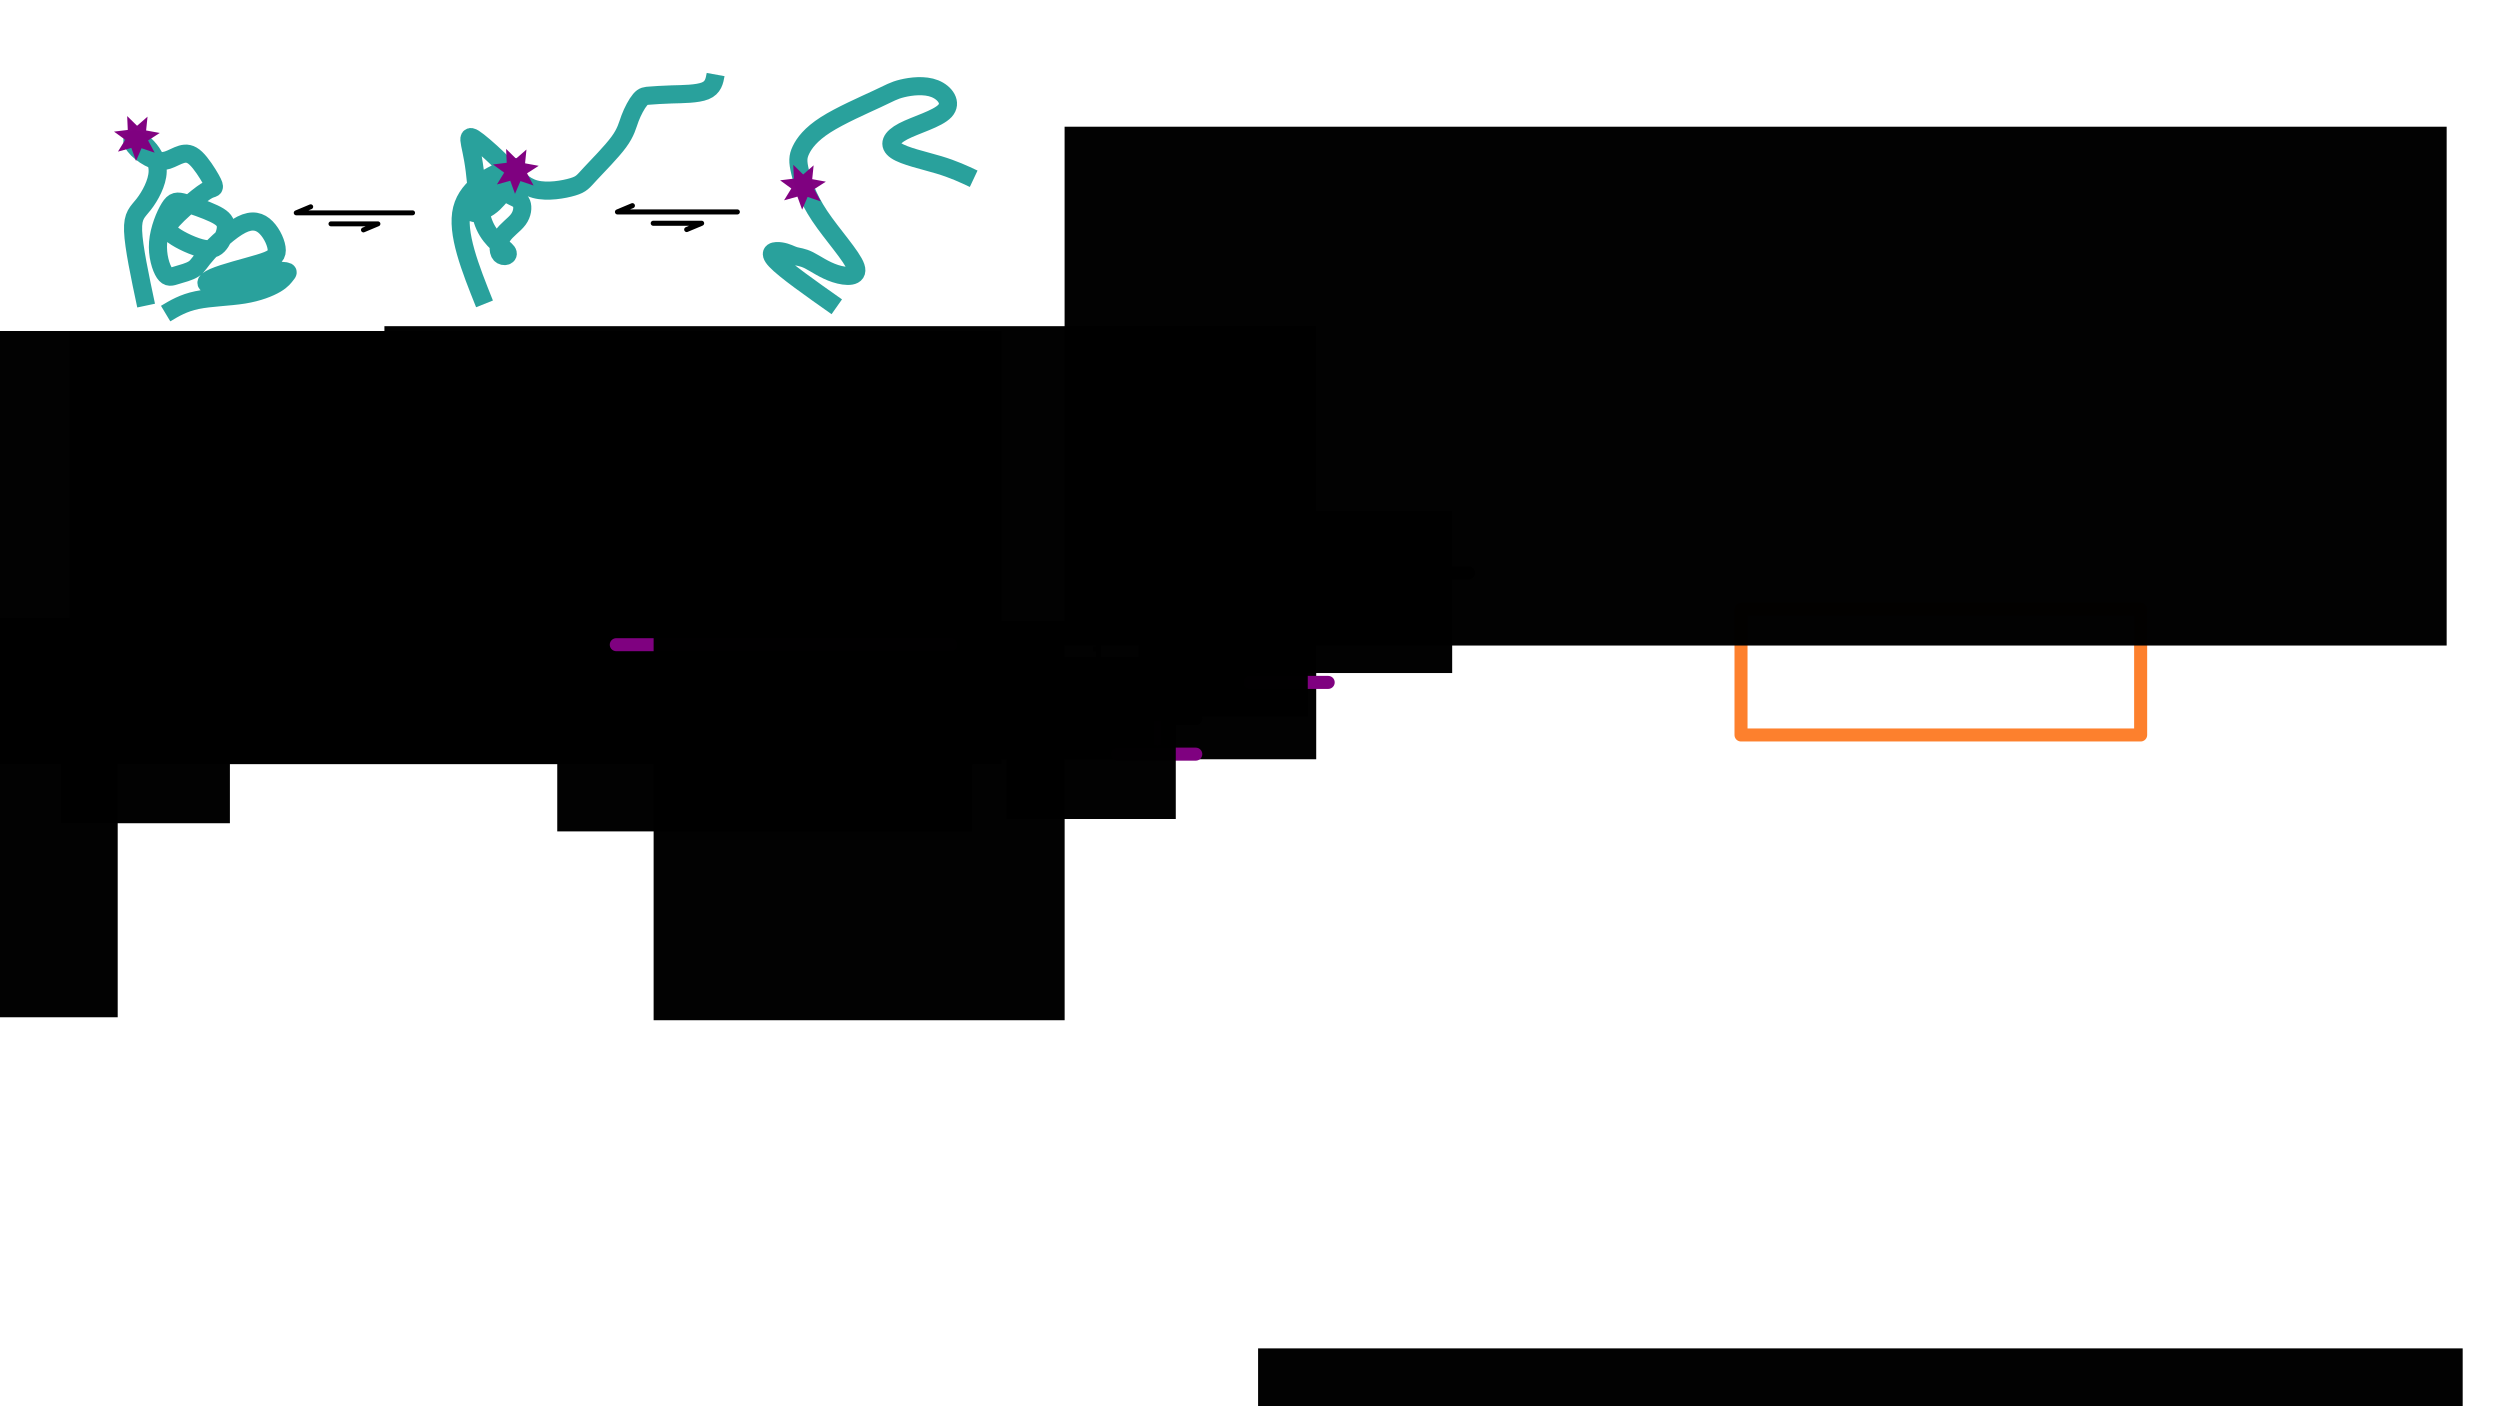 <?xml version="1.0" encoding="UTF-8" standalone="no"?>
<!-- Created with Inkscape (http://www.inkscape.org/) -->

<svg
   xmlns:osb="http://www.openswatchbook.org/uri/2009/osb"
   xmlns:dc="http://purl.org/dc/elements/1.1/"
   xmlns:cc="http://creativecommons.org/ns#"
   xmlns:rdf="http://www.w3.org/1999/02/22-rdf-syntax-ns#"
   xmlns:svg="http://www.w3.org/2000/svg"
   xmlns="http://www.w3.org/2000/svg"
   xmlns:xlink="http://www.w3.org/1999/xlink"
   xmlns:sodipodi="http://sodipodi.sourceforge.net/DTD/sodipodi-0.dtd"
   xmlns:inkscape="http://www.inkscape.org/namespaces/inkscape"
   width="1280"
   height="720"
   viewBox="0 0 338.667 190.5"
   version="1.1"
   id="svg8"
   inkscape:version="0.92.2 5c3e80d, 2017-08-06"
   sodipodi:docname="slide-ensemble-mutant-cycle.svg">
  <defs
     id="defs2"
     style="stroke-linecap:butt;stroke-linejoin:round">
    <marker
       inkscape:isstock="true"
       style="overflow:visible;"
       id="marker2699"
       refX="0.0"
       refY="0.0"
       orient="auto"
       inkscape:stockid="Arrow2Send">
      <path
         transform="scale(0.3) rotate(180) translate(-2.3,0)"
         d="M 8.719,4.034 L -2.207,0.016 L 8.719,-4.002 C 6.973,-1.63 6.983,1.616 8.719,4.034 z "
         style="fill-rule:evenodd;stroke-width:0.625;stroke-linejoin:round;stroke:#7f0180;stroke-opacity:1;fill:#7f0180;fill-opacity:1"
         id="path2697" />
    </marker>
    <marker
       inkscape:stockid="Arrow2Send"
       orient="auto"
       refY="0.0"
       refX="0.0"
       id="Arrow2Send"
       style="overflow:visible;"
       inkscape:isstock="true"
       inkscape:collect="always">
      <path
         id="path2115"
         style="fill-rule:evenodd;stroke-width:0.625;stroke-linejoin:round;stroke:#7f0180;stroke-opacity:1;fill:#7f0180;fill-opacity:1"
         d="M 8.719,4.034 L -2.207,0.016 L 8.719,-4.002 C 6.973,-1.63 6.983,1.616 8.719,4.034 z "
         transform="scale(0.3) rotate(180) translate(-2.3,0)" />
    </marker>
    <marker
       inkscape:isstock="true"
       style="overflow:visible;"
       id="marker2459"
       refX="0.0"
       refY="0.0"
       orient="auto"
       inkscape:stockid="Arrow1Mend">
      <path
         transform="scale(0.4) rotate(180) translate(10,0)"
         style="fill-rule:evenodd;stroke:#7f0180;stroke-width:1pt;stroke-opacity:1;fill:#7f0180;fill-opacity:1"
         d="M 0.0,0.0 L 5.0,-5.0 L -12.5,0.0 L 5.0,5.0 L 0.0,0.0 z "
         id="path2457" />
    </marker>
    <linearGradient
       id="linearGradient849"
       osb:paint="solid">
      <stop
         style="stop-color:#a3f7bf;stop-opacity:1;"
         offset="0"
         id="stop847" />
    </linearGradient>
    <linearGradient
       id="linearGradient843"
       osb:paint="solid">
      <stop
         style="stop-color:#29a19c;stop-opacity:1;"
         offset="0"
         id="stop841" />
    </linearGradient>
    <linearGradient
       id="linearGradient2300"
       osb:paint="solid">
      <stop
         style="stop-color:#27323a;stop-opacity:1;"
         offset="0"
         id="stop2298" />
    </linearGradient>
    <linearGradient
       id="linearGradient2292"
       osb:paint="solid"
       gradientTransform="matrix(0.33,0,0,0.33,65.505,204.394)">
      <stop
         style="stop-color:#435055;stop-opacity:1;"
         offset="0"
         id="stop2290" />
    </linearGradient>
    <linearGradient
       id="linearGradient2284">
      <stop
         style="stop-color:#000000;stop-opacity:1;"
         offset="0"
         id="stop2282" />
    </linearGradient>
    <linearGradient
       id="linearGradient844">
      <stop
         style="stop-color:#e39393;stop-opacity:1;"
         offset="0"
         id="stop842" />
    </linearGradient>
    <style
       id="style1401"
       type="text/css">
*{stroke-linecap:butt;stroke-linejoin:round;}
  </style>
    <path
       id="C0_0_9507c96404"
       d="M 0,7.906 C 2.097,7.906 4.108,7.073 5.59,5.59 7.073,4.108 7.906,2.097 7.906,0 7.906,-2.097 7.073,-4.108 5.59,-5.59 4.108,-7.073 2.097,-7.906 0,-7.906 c -2.097,0 -4.108,0.833 -5.59,2.316 C -7.073,-4.108 -7.906,-2.097 -7.906,0 c 0,2.097 0.833,4.108 2.316,5.59 C -4.108,7.073 -2.097,7.906 0,7.906 Z"
       inkscape:connector-curvature="0"
       style="stroke-linecap:butt;stroke-linejoin:round" />
    <clipPath
       id="pc55a0a36cc"
       style="stroke-linecap:butt;stroke-linejoin:round">
      <rect
         id="rect1868"
         y="10.7"
         x="10.7"
         width="251.1"
         height="203.85"
         style="stroke-linecap:butt;stroke-linejoin:round" />
    </clipPath>
    <style
       id="style3906"
       type="text/css">
*{stroke-linecap:butt;stroke-linejoin:round;}
  </style>
    <path
       id="C0_0_010ed3f120"
       d="m 0,6.124 c 1.624,0 3.182,-0.645 4.33,-1.794 C 5.478,3.182 6.124,1.624 6.124,0 6.124,-1.624 5.478,-3.182 4.33,-4.33 3.182,-5.478 1.624,-6.124 0,-6.124 c -1.624,0 -3.182,0.645 -4.33,1.794 C -5.478,-3.182 -6.124,-1.624 -6.124,0 c 0,1.624 0.645,3.182 1.794,4.33 C -3.182,5.478 -1.624,6.124 0,6.124 Z"
       inkscape:connector-curvature="0"
       style="stroke-linecap:butt;stroke-linejoin:round" />
    <clipPath
       id="p7796a10713"
       style="stroke-linecap:butt;stroke-linejoin:round">
      <rect
         id="rect4949"
         y="10.7"
         x="10.7"
         width="390.6"
         height="203.85"
         style="stroke-linecap:butt;stroke-linejoin:round" />
    </clipPath>
    <inkscape:path-effect
       effect="bspline"
       id="path-effect854"
       is_visible="true"
       weight="33.333"
       steps="2"
       helper_size="0"
       apply_no_weight="true"
       apply_with_weight="true"
       only_selected="false" />
    <linearGradient
       inkscape:collect="always"
       xlink:href="#linearGradient843"
       id="linearGradient862"
       x1="336.719"
       y1="156.96"
       x2="424.765"
       y2="156.96"
       gradientUnits="userSpaceOnUse"
       gradientTransform="matrix(0.319,0,0,0.319,-3.207,83.061)" />
    <inkscape:path-effect
       effect="bspline"
       id="path-effect850"
       is_visible="true"
       weight="33.333"
       steps="2"
       helper_size="0"
       apply_no_weight="true"
       apply_with_weight="true"
       only_selected="false" />
    <linearGradient
       inkscape:collect="always"
       xlink:href="#linearGradient843"
       id="linearGradient864"
       x1="15.22"
       y1="153.19"
       x2="84.469"
       y2="153.19"
       gradientUnits="userSpaceOnUse"
       gradientTransform="matrix(0.319,0,0,0.319,12.569,88.32)" />
    <inkscape:path-effect
       effect="bspline"
       id="path-effect846"
       is_visible="true"
       weight="33.333"
       steps="2"
       helper_size="0"
       apply_no_weight="true"
       apply_with_weight="true"
       only_selected="false" />
    <inkscape:path-effect
       effect="bspline"
       id="path-effect1821"
       is_visible="true"
       weight="33.333"
       steps="2"
       helper_size="0"
       apply_no_weight="true"
       apply_with_weight="true"
       only_selected="false" />
    <marker
       inkscape:stockid="Arrow1Send"
       orient="auto"
       refY="0"
       refX="0"
       id="Arrow1Send-2"
       style="overflow:visible"
       inkscape:isstock="true">
      <path
         inkscape:connector-curvature="0"
         id="path1018-3"
         d="M 0,0 5,-5 -12.5,0 5,5 Z"
         style="fill:#7f0180;fill-opacity:1;fill-rule:evenodd;stroke:#7f0180;stroke-width:1pt;stroke-opacity:1"
         transform="matrix(-0.2,0,0,-0.2,-1.2,0)" />
    </marker>
    <marker
       inkscape:stockid="Arrow1Send"
       orient="auto"
       refY="0"
       refX="0"
       id="Arrow1Send"
       style="overflow:visible"
       inkscape:isstock="true">
      <path
         inkscape:connector-curvature="0"
         id="path1018"
         d="M 0,0 5,-5 -12.5,0 5,5 Z"
         style="fill:#7f0180;fill-opacity:1;fill-rule:evenodd;stroke:#7f0180;stroke-width:1pt;stroke-opacity:1"
         transform="matrix(-0.2,0,0,-0.2,-1.2,0)" />
    </marker>
    <marker
       inkscape:stockid="Arrow2Mstart"
       orient="auto"
       refY="0"
       refX="0"
       id="Arrow2Mstart"
       style="overflow:visible"
       inkscape:isstock="true">
      <path
         inkscape:connector-curvature="0"
         id="path1027"
         style="fill:#000000;fill-opacity:1;fill-rule:evenodd;stroke:#000000;stroke-width:0.625;stroke-linejoin:round;stroke-opacity:1"
         d="M 8.719,4.034 -2.207,0.016 8.719,-4.002 c -1.745,2.372 -1.735,5.617 -6e-7,8.035 z"
         transform="scale(0.6)" />
    </marker>
    <marker
       inkscape:stockid="Arrow1Send"
       orient="auto"
       refY="0"
       refX="0"
       id="Arrow1Send-2-7"
       style="overflow:visible"
       inkscape:isstock="true">
      <path
         inkscape:connector-curvature="0"
         id="path1018-3-9"
         d="M 0,0 5,-5 -12.5,0 5,5 Z"
         style="fill:#7f0180;fill-opacity:1;fill-rule:evenodd;stroke:#7f0180;stroke-width:1pt;stroke-opacity:1"
         transform="matrix(-0.2,0,0,-0.2,-1.2,0)" />
    </marker>
    <marker
       inkscape:stockid="Arrow1Send"
       orient="auto"
       refY="0"
       refX="0"
       id="Arrow1Send-0"
       style="overflow:visible"
       inkscape:isstock="true">
      <path
         inkscape:connector-curvature="0"
         id="path1018-2"
         d="M 0,0 5,-5 -12.5,0 5,5 Z"
         style="fill:#7f0180;fill-opacity:1;fill-rule:evenodd;stroke:#7f0180;stroke-width:1pt;stroke-opacity:1"
         transform="matrix(-0.2,0,0,-0.2,-1.2,0)" />
    </marker>
    <marker
       inkscape:stockid="Arrow2Mstart"
       orient="auto"
       refY="0"
       refX="0"
       id="Arrow2Mstart-3"
       style="overflow:visible"
       inkscape:isstock="true">
      <path
         inkscape:connector-curvature="0"
         id="path1027-9"
         style="fill:#000000;fill-opacity:1;fill-rule:evenodd;stroke:#000000;stroke-width:0.625;stroke-linejoin:round;stroke-opacity:1"
         d="M 8.719,4.034 -2.207,0.016 8.719,-4.002 c -1.745,2.372 -1.735,5.617 -6e-7,8.035 z"
         transform="scale(0.6)" />
    </marker>
    <marker
       inkscape:stockid="Arrow1Send"
       orient="auto"
       refY="0"
       refX="0"
       id="Arrow1Send-2-7-9"
       style="overflow:visible"
       inkscape:isstock="true">
      <path
         inkscape:connector-curvature="0"
         id="path1018-3-9-7"
         d="M 0,0 5,-5 -12.5,0 5,5 Z"
         style="fill:#7f0180;fill-opacity:1;fill-rule:evenodd;stroke:#7f0180;stroke-width:1pt;stroke-opacity:1"
         transform="matrix(-0.2,0,0,-0.2,-1.2,0)" />
    </marker>
    <marker
       inkscape:stockid="Arrow1Send"
       orient="auto"
       refY="0"
       refX="0"
       id="Arrow1Send-0-0"
       style="overflow:visible"
       inkscape:isstock="true">
      <path
         inkscape:connector-curvature="0"
         id="path1018-2-3"
         d="M 0,0 5,-5 -12.5,0 5,5 Z"
         style="fill:#7f0180;fill-opacity:1;fill-rule:evenodd;stroke:#7f0180;stroke-width:1pt;stroke-opacity:1"
         transform="matrix(-0.2,0,0,-0.2,-1.2,0)" />
    </marker>
    <marker
       inkscape:stockid="Arrow2Mstart"
       orient="auto"
       refY="0"
       refX="0"
       id="Arrow2Mstart-3-9"
       style="overflow:visible"
       inkscape:isstock="true">
      <path
         inkscape:connector-curvature="0"
         id="path1027-9-8"
         style="fill:#000000;fill-opacity:1;fill-rule:evenodd;stroke:#000000;stroke-width:0.625;stroke-linejoin:round;stroke-opacity:1"
         d="M 8.719,4.034 -2.207,0.016 8.719,-4.002 c -1.745,2.372 -1.735,5.617 -6e-7,8.035 z"
         transform="scale(0.6)" />
    </marker>
    <marker
       inkscape:stockid="Arrow1Send"
       orient="auto"
       refY="0"
       refX="0"
       id="Arrow1Send-2-7-5"
       style="overflow:visible"
       inkscape:isstock="true">
      <path
         inkscape:connector-curvature="0"
         id="path1018-3-9-5"
         d="M 0,0 5,-5 -12.5,0 5,5 Z"
         style="fill:#7f0180;fill-opacity:1;fill-rule:evenodd;stroke:#7f0180;stroke-width:1pt;stroke-opacity:1"
         transform="matrix(-0.2,0,0,-0.2,-1.2,0)" />
    </marker>
    <marker
       inkscape:stockid="Arrow1Send"
       orient="auto"
       refY="0"
       refX="0"
       id="Arrow1Send-0-8"
       style="overflow:visible"
       inkscape:isstock="true">
      <path
         inkscape:connector-curvature="0"
         id="path1018-2-1"
         d="M 0,0 5,-5 -12.5,0 5,5 Z"
         style="fill:#7f0180;fill-opacity:1;fill-rule:evenodd;stroke:#7f0180;stroke-width:1pt;stroke-opacity:1"
         transform="matrix(-0.2,0,0,-0.2,-1.2,0)" />
    </marker>
    <marker
       inkscape:stockid="Arrow2Mstart"
       orient="auto"
       refY="0"
       refX="0"
       id="Arrow2Mstart-3-4"
       style="overflow:visible"
       inkscape:isstock="true">
      <path
         inkscape:connector-curvature="0"
         id="path1027-9-7"
         style="fill:#000000;fill-opacity:1;fill-rule:evenodd;stroke:#000000;stroke-width:0.625;stroke-linejoin:round;stroke-opacity:1"
         d="M 8.719,4.034 -2.207,0.016 8.719,-4.002 c -1.745,2.372 -1.735,5.617 -6e-7,8.035 z"
         transform="scale(0.6)" />
    </marker>
    <marker
       inkscape:stockid="Arrow1Send"
       orient="auto"
       refY="0"
       refX="0"
       id="Arrow1Send-2-7-7"
       style="overflow:visible"
       inkscape:isstock="true">
      <path
         inkscape:connector-curvature="0"
         id="path1018-3-9-8"
         d="M 0,0 5,-5 -12.5,0 5,5 Z"
         style="fill:#7f0180;fill-opacity:1;fill-rule:evenodd;stroke:#7f0180;stroke-width:1pt;stroke-opacity:1"
         transform="matrix(-0.2,0,0,-0.2,-1.2,0)" />
    </marker>
    <marker
       inkscape:stockid="Arrow1Send"
       orient="auto"
       refY="0"
       refX="0"
       id="Arrow1Send-0-83"
       style="overflow:visible"
       inkscape:isstock="true">
      <path
         inkscape:connector-curvature="0"
         id="path1018-2-8"
         d="M 0,0 5,-5 -12.5,0 5,5 Z"
         style="fill:#7f0180;fill-opacity:1;fill-rule:evenodd;stroke:#7f0180;stroke-width:1pt;stroke-opacity:1"
         transform="matrix(-0.2,0,0,-0.2,-1.2,0)" />
    </marker>
    <marker
       inkscape:stockid="Arrow2Mstart"
       orient="auto"
       refY="0"
       refX="0"
       id="Arrow2Mstart-3-1"
       style="overflow:visible"
       inkscape:isstock="true">
      <path
         inkscape:connector-curvature="0"
         id="path1027-9-5"
         style="fill:#000000;fill-opacity:1;fill-rule:evenodd;stroke:#000000;stroke-width:0.625;stroke-linejoin:round;stroke-opacity:1"
         d="M 8.719,4.034 -2.207,0.016 8.719,-4.002 c -1.745,2.372 -1.735,5.617 -6e-7,8.035 z"
         transform="scale(0.6)" />
    </marker>
    <marker
       inkscape:stockid="Arrow1Send"
       orient="auto"
       refY="0"
       refX="0"
       id="Arrow1Send-2-7-9-7"
       style="overflow:visible"
       inkscape:isstock="true">
      <path
         inkscape:connector-curvature="0"
         id="path1018-3-9-7-7"
         d="M 0,0 5,-5 -12.5,0 5,5 Z"
         style="fill:#ff6600;fill-opacity:1;fill-rule:evenodd;stroke:#ff6600;stroke-width:1pt;stroke-opacity:1"
         transform="matrix(-0.2,0,0,-0.2,-1.2,0)" />
    </marker>
    <marker
       inkscape:isstock="true"
       style="overflow:visible"
       id="marker2699-2"
       refX="0"
       refY="0"
       orient="auto"
       inkscape:stockid="Arrow2Send">
      <path
         inkscape:connector-curvature="0"
         transform="matrix(-0.3,0,0,-0.3,0.69,0)"
         d="M 8.719,4.034 -2.207,0.016 8.719,-4.002 c -1.745,2.372 -1.735,5.617 -6e-7,8.035 z"
         style="fill:#fd7f2b;fill-opacity:1;fill-rule:evenodd;stroke:#fd7f2b;stroke-width:0.625;stroke-linejoin:round;stroke-opacity:1"
         id="path2697-2" />
    </marker>
  </defs>
  <sodipodi:namedview
     id="base"
     pagecolor="#ffffff"
     bordercolor="#666666"
     borderopacity="1.0"
     inkscape:pageopacity="1"
     inkscape:pageshadow="2"
     inkscape:zoom="0.35"
     inkscape:cx="491.5247"
     inkscape:cy="193.79083"
     inkscape:document-units="mm"
     inkscape:current-layer="layer2"
     showgrid="false"
     units="px"
     inkscape:window-width="1440"
     inkscape:window-height="856"
     inkscape:window-x="67"
     inkscape:window-y="50"
     inkscape:window-maximized="0"
     inkscape:snap-global="false" />
  <g
     inkscape:label="citations"
     inkscape:groupmode="layer"
     id="layer1"
     transform="translate(0,-106.5)"
     style="display:inline;stroke-linecap:butt;stroke-linejoin:round">
    <flowRoot
       xml:space="preserve"
       id="flowRoot16"
       style="font-style:normal;font-variant:normal;font-weight:normal;font-stretch:normal;font-size:13.333px;line-height:1.25;font-family:roboto;-inkscape-font-specification:roboto;text-align:start;text-anchor:start;opacity:0.99;vector-effect:none;fill:#000000;fill-opacity:1;stroke:none;stroke-width:6.667;stroke-linecap:round;stroke-linejoin:round;stroke-miterlimit:4;stroke-dasharray:none;stroke-dashoffset:0;stroke-opacity:0.5"
       transform="matrix(0.265,0,0,0.265,0,111.792)"><flowRegion
         id="flowRegion18"
         style="stroke-linecap:butt;stroke-linejoin:round"><rect
           id="rect20"
           width="212.132"
           height="135.36"
           x="284.863"
           y="269.675"
           style="stroke-linecap:butt;stroke-linejoin:round" /></flowRegion><flowPara
         id="flowPara22"
         style="stroke-linecap:butt;stroke-linejoin:round" /></flowRoot>    <g
       id="matplotlib.axis_1"
       style="stroke-linecap:butt;stroke-linejoin:round"
       transform="matrix(0.353,0,0,0.353,-22.408,188.313)" />
    <g
       id="matplotlib.axis_2"
       style="stroke-linecap:butt;stroke-linejoin:round"
       transform="matrix(0.353,0,0,0.353,-22.408,188.313)" />
    <flowRoot
       xml:space="preserve"
       id="flowRoot2120"
       style="font-style:normal;font-variant:normal;font-weight:300;font-stretch:normal;font-size:40px;line-height:1;font-family:Roboto;-inkscape-font-specification:'Roboto Light';text-align:end;text-anchor:end;opacity:0.99;vector-effect:none;fill:#a3f7bf;fill-opacity:1;stroke:none;stroke-width:6.667;stroke-linecap:round;stroke-linejoin:round;stroke-miterlimit:4;stroke-dasharray:none;stroke-dashoffset:0;stroke-opacity:0.5"><flowRegion
         id="flowRegion2122"
         style="stroke-linecap:butt;stroke-linejoin:round"><rect
           id="rect2124"
           width="705.219"
           height="78.704"
           x="42.426"
           y="477.854"
           style="stroke-linecap:butt;stroke-linejoin:round" /></flowRegion><flowPara
         id="flowPara2126"
         style="stroke-linecap:butt;stroke-linejoin:round" /></flowRoot>    <g
       id="matplotlib.axis_1-7"
       style="stroke-linecap:butt;stroke-linejoin:round"
       transform="matrix(0.353,0,0,0.353,-69.648,183.185)" />
    <g
       id="matplotlib.axis_2-9"
       style="stroke-linecap:butt;stroke-linejoin:round"
       transform="matrix(0.353,0,0,0.353,-69.648,183.185)" />
    <flowRoot
       xml:space="preserve"
       id="flowRoot4813"
       style="font-style:normal;font-variant:normal;font-weight:300;font-stretch:normal;font-size:32px;line-height:1;font-family:roboto;-inkscape-font-specification:'roboto Light';font-variant-ligatures:normal;font-variant-caps:normal;font-variant-numeric:normal;font-feature-settings:normal;text-align:end;writing-mode:lr-tb;text-anchor:end;opacity:0.99;vector-effect:none;fill:none;fill-opacity:1;stroke:#fd7f2b;stroke-width:6.667;stroke-linecap:round;stroke-linejoin:round;stroke-miterlimit:4;stroke-dasharray:none;stroke-dashoffset:0;stroke-opacity:1"
       transform="matrix(0.265,0,0,0.265,0,106.5)"><flowRegion
         id="flowRegion4815"
         style="stroke-linecap:butt;stroke-linejoin:round"><rect
           id="rect4817"
           width="204.286"
           height="64.286"
           x="890"
           y="311.429"
           style="stroke-linecap:butt;stroke-linejoin:round" /></flowRegion><flowPara
         id="flowPara4819"
         style="stroke-linecap:butt;stroke-linejoin:round" /></flowRoot>    <flowRoot
       xml:space="preserve"
       id="flowRoot4889"
       style="font-style:normal;font-variant:normal;font-weight:500;font-stretch:normal;font-size:32px;line-height:1;font-family:roboto;-inkscape-font-specification:'roboto Medium';font-variant-ligatures:normal;font-variant-caps:normal;font-variant-numeric:normal;font-feature-settings:normal;text-align:end;writing-mode:lr-tb;text-anchor:end;opacity:0.99;vector-effect:none;fill:#000000;fill-opacity:1;stroke:none;stroke-width:6.667;stroke-linecap:round;stroke-linejoin:round;stroke-miterlimit:4;stroke-dasharray:none;stroke-dashoffset:0;stroke-opacity:1"
       transform="matrix(0.171,0,0,0.171,43.889,136.726)"><flowRegion
         id="flowRegion4891"
         style="stroke-linecap:butt;stroke-linejoin:round"><rect
           id="rect4893"
           width="954.286"
           height="362.857"
           x="740"
           y="891.429"
           style="stroke-linecap:butt;stroke-linejoin:round" /></flowRegion><flowPara
         id="flowPara4895"
         style="font-style:normal;font-variant:normal;font-weight:300;font-stretch:normal;font-family:roboto;-inkscape-font-specification:'roboto Light';stroke-linecap:butt;stroke-linejoin:round">Sailer and Harms. <flowSpan
   style="font-style:italic;stroke-linecap:butt;stroke-linejoin:round"
   id="flowSpan4897">PNAS</flowSpan>. 2017</flowPara></flowRoot>  </g>
  <g
     inkscape:groupmode="layer"
     id="layer2"
     inkscape:label="title">
    <flowRoot
       xml:space="preserve"
       id="flowRoot1232"
       style="font-style:normal;font-variant:normal;font-weight:300;font-stretch:normal;font-size:40.272px;line-height:1;font-family:roboto;-inkscape-font-specification:'roboto Light';font-variant-ligatures:normal;font-variant-caps:normal;font-variant-numeric:normal;font-feature-settings:normal;text-align:center;writing-mode:lr-tb;text-anchor:middle;opacity:0.99;vector-effect:none;fill:#000000;fill-opacity:1;stroke:none;stroke-width:2;stroke-linecap:round;stroke-linejoin:round;stroke-miterlimit:10;stroke-dasharray:1, 1;stroke-dashoffset:0;stroke-opacity:1"
       transform="matrix(0.284,0,0,0.284,289.38,-20.923)"><flowRegion
         id="flowRegion1234"
         style="font-style:normal;font-variant:normal;font-weight:300;font-stretch:normal;font-family:roboto;-inkscape-font-specification:'roboto Light';fill:#000000;stroke-linecap:butt;stroke-linejoin:round"><rect
           id="rect1236"
           width="659.24"
           height="247.48"
           x="-511.137"
           y="134.112"
           style="font-style:normal;font-variant:normal;font-weight:300;font-stretch:normal;font-family:roboto;-inkscape-font-specification:'roboto Light';fill:#000000;stroke-linecap:butt;stroke-linejoin:round" /></flowRegion><flowPara
         id="flowPara1238"
         style="font-style:normal;font-variant:normal;font-weight:300;font-stretch:normal;font-family:roboto;-inkscape-font-specification:'roboto Light';text-align:end;text-anchor:end;fill:#000000;stroke-linecap:butt;stroke-linejoin:round">How do mutations affect systems that explore multiple states?</flowPara></flowRoot>  </g>
  <g
     inkscape:groupmode="layer"
     id="layer3"
     inkscape:label="proteins"
     style="display:inline;stroke-linecap:butt;stroke-linejoin:round">
    <path
       transform="translate(0,-106.5)"
       style="fill:none;stroke:#000000;stroke-width:0.668;stroke-linecap:round;stroke-linejoin:round;stroke-miterlimit:4;stroke-dasharray:none;stroke-opacity:1"
       d="m 44.834,136.824 h 6.362 l -1.962,0.823"
       id="path870"
       inkscape:connector-curvature="0"
       sodipodi:nodetypes="ccc" />
    <path
       transform="translate(0,-106.5)"
       style="fill:none;stroke:#000000;stroke-width:0.668;stroke-linecap:round;stroke-linejoin:round;stroke-miterlimit:4;stroke-dasharray:none;stroke-opacity:1"
       d="M 55.891,135.333 H 40.129 l 1.962,-0.823"
       id="path870-7"
       inkscape:connector-curvature="0" />
    <path
       transform="translate(0,-106.5)"
       style="fill:none;stroke:#000000;stroke-width:0.688;stroke-linecap:round;stroke-linejoin:round;stroke-miterlimit:4;stroke-dasharray:none;stroke-opacity:1"
       d="m 88.493,136.745 h 6.553 l -2.021,0.848"
       id="path870-9"
       inkscape:connector-curvature="0"
       sodipodi:nodetypes="ccc" />
    <path
       transform="translate(0,-106.5)"
       style="fill:none;stroke:#000000;stroke-width:0.688;stroke-linecap:round;stroke-linejoin:round;stroke-miterlimit:4;stroke-dasharray:none;stroke-opacity:1"
       d="M 99.882,135.209 H 83.647 l 2.021,-0.848"
       id="path870-7-3"
       inkscape:connector-curvature="0" />
    <g
       id="g1211"
       transform="matrix(0.994,0,0,0.994,-90.208,-72.193)"
       style="stroke-linecap:butt;stroke-linejoin:round">
      <flowRoot
         transform="matrix(0.313,0,0,0.313,147.362,-14.616)"
         style="font-style:normal;font-variant:normal;font-weight:300;font-stretch:normal;font-size:40.272px;line-height:1;font-family:roboto;-inkscape-font-specification:'roboto Light';font-variant-ligatures:normal;font-variant-caps:normal;font-variant-numeric:normal;font-feature-settings:normal;text-align:center;writing-mode:lr-tb;text-anchor:middle;opacity:0.99;vector-effect:none;fill:#000000;fill-opacity:1;stroke:none;stroke-width:10.667;stroke-linecap:round;stroke-linejoin:round;stroke-miterlimit:4;stroke-dasharray:none;stroke-dashoffset:0;stroke-opacity:1"
         id="flowRoot914"
         xml:space="preserve"><flowRegion
           style="font-style:normal;font-variant:normal;font-weight:300;font-stretch:normal;font-family:roboto;-inkscape-font-specification:'roboto Light';stroke-linecap:butt;stroke-linejoin:round"
           id="flowRegion916"><rect
             style="font-style:normal;font-variant:normal;font-weight:300;font-stretch:normal;font-family:roboto;-inkscape-font-specification:'roboto Light';stroke-linecap:butt;stroke-linejoin:round"
             y="422.857"
             x="-291.429"
             height="188.571"
             width="405.714"
             id="rect918" /></flowRegion><flowPara
           style="font-style:normal;font-variant:normal;font-weight:300;font-stretch:normal;font-family:roboto;-inkscape-font-specification:'roboto Light';stroke-linecap:butt;stroke-linejoin:round"
           id="flowPara920">A</flowPara></flowRoot>      <flowRoot
         transform="matrix(0.313,0,0,0.313,191.439,-14.616)"
         style="font-style:normal;font-variant:normal;font-weight:300;font-stretch:normal;font-size:40.272px;line-height:1;font-family:roboto;-inkscape-font-specification:'roboto Light';font-variant-ligatures:normal;font-variant-caps:normal;font-variant-numeric:normal;font-feature-settings:normal;text-align:center;writing-mode:lr-tb;text-anchor:middle;opacity:0.99;vector-effect:none;fill:#000000;fill-opacity:1;stroke:none;stroke-width:10.667;stroke-linecap:round;stroke-linejoin:round;stroke-miterlimit:4;stroke-dasharray:none;stroke-dashoffset:0;stroke-opacity:1"
         id="flowRoot914-8"
         xml:space="preserve"><flowRegion
           style="font-style:normal;font-variant:normal;font-weight:300;font-stretch:normal;font-family:roboto;-inkscape-font-specification:'roboto Light';stroke-linecap:butt;stroke-linejoin:round"
           id="flowRegion916-0"><rect
             style="font-style:normal;font-variant:normal;font-weight:300;font-stretch:normal;font-family:roboto;-inkscape-font-specification:'roboto Light';stroke-linecap:butt;stroke-linejoin:round"
             y="422.857"
             x="-291.429"
             height="188.571"
             width="405.714"
             id="rect918-2" /></flowRegion><flowPara
           style="font-style:normal;font-variant:normal;font-weight:300;font-stretch:normal;font-family:roboto;-inkscape-font-specification:'roboto Light';stroke-linecap:butt;stroke-linejoin:round"
           id="flowPara920-4">B</flowPara></flowRoot>      <flowRoot
         transform="matrix(0.313,0,0,0.313,234.36,-15.273)"
         style="font-style:normal;font-variant:normal;font-weight:300;font-stretch:normal;font-size:40.272px;line-height:1;font-family:roboto;-inkscape-font-specification:'roboto Light';font-variant-ligatures:normal;font-variant-caps:normal;font-variant-numeric:normal;font-feature-settings:normal;text-align:center;writing-mode:lr-tb;text-anchor:middle;opacity:0.99;vector-effect:none;fill:#000000;fill-opacity:1;stroke:none;stroke-width:10.667;stroke-linecap:round;stroke-linejoin:round;stroke-miterlimit:4;stroke-dasharray:none;stroke-dashoffset:0;stroke-opacity:1"
         id="flowRoot914-83"
         xml:space="preserve"><flowRegion
           style="font-style:normal;font-variant:normal;font-weight:300;font-stretch:normal;font-family:roboto;-inkscape-font-specification:'roboto Light';stroke-linecap:butt;stroke-linejoin:round"
           id="flowRegion916-9"><rect
             style="font-style:normal;font-variant:normal;font-weight:300;font-stretch:normal;font-family:roboto;-inkscape-font-specification:'roboto Light';stroke-linecap:butt;stroke-linejoin:round"
             y="422.857"
             x="-291.429"
             height="188.571"
             width="405.714"
             id="rect918-0" /></flowRegion><flowPara
           style="font-style:normal;font-variant:normal;font-weight:300;font-stretch:normal;font-family:roboto;-inkscape-font-specification:'roboto Light';stroke-linecap:butt;stroke-linejoin:round"
           id="flowPara920-5">C</flowPara></flowRoot>    </g>
    <path
       transform="translate(0,-106.5)"
       style="fill:none;stroke:url(#linearGradient864);stroke-width:2.454;stroke-linecap:butt;stroke-linejoin:miter;stroke-miterlimit:4;stroke-dasharray:none;stroke-opacity:1"
       d="m 19.794,147.898 c -0.843,-3.974 -1.686,-7.948 -1.766,-10.116 -0.08,-2.167 0.603,-2.529 1.445,-3.613 0.843,-1.084 1.846,-2.89 1.886,-4.435 0.04,-1.545 -0.883,-2.829 -1.686,-3.572 -0.802,-0.742 -1.485,-0.943 -1.686,-0.763 -0.201,0.18 0.08,0.742 0.642,1.304 0.562,0.562 1.405,1.124 2.128,1.405 0.723,0.281 1.325,0.281 1.947,0.08 0.622,-0.201 1.264,-0.602 1.886,-0.783 0.622,-0.18 1.224,-0.14 1.946,0.542 0.722,0.682 1.565,2.007 2.006,2.789 0.442,0.782 0.482,1.023 0.422,1.144 -0.06,0.121 -0.22,0.121 -0.521,0.241 -0.301,0.12 -0.742,0.361 -1.726,1.144 -0.983,0.783 -2.509,2.107 -3.312,3.01 -0.803,0.903 -0.883,1.385 0.06,2.088 0.943,0.703 2.91,1.626 4.175,1.846 1.265,0.22 1.827,-0.261 2.268,-0.944 0.441,-0.682 0.762,-1.566 0.682,-2.227 -0.08,-0.662 -0.562,-1.103 -1.666,-1.625 -1.104,-0.522 -2.83,-1.124 -3.893,-1.425 -1.063,-0.301 -1.465,-0.301 -2.067,0.662 -0.602,0.963 -1.405,2.889 -1.546,4.676 -0.141,1.786 0.381,3.432 0.863,4.155 0.482,0.723 0.924,0.522 1.646,0.301 0.722,-0.221 1.726,-0.461 2.328,-0.863 0.602,-0.402 0.802,-0.964 1.886,-2.168 1.084,-1.204 3.051,-3.05 4.556,-3.813 1.505,-0.762 2.549,-0.441 3.371,0.402 0.822,0.843 1.425,2.207 1.425,3.07 5.81e-4,0.863 -0.602,1.224 -2.388,1.766 -1.786,0.542 -4.756,1.265 -6.162,1.887 -1.405,0.622 -1.245,1.144 0.181,0.963 1.426,-0.181 4.115,-1.064 6.021,-1.485 1.906,-0.421 3.03,-0.381 3.512,-0.301 0.482,0.08 0.321,0.2 0.1,0.481 -0.221,0.281 -0.502,0.722 -1.385,1.244 -0.883,0.522 -2.368,1.124 -4.355,1.445 -1.987,0.321 -4.476,0.361 -6.322,0.742 -1.846,0.381 -3.05,1.104 -4.256,1.827"
       id="path844"
       inkscape:connector-curvature="0"
       inkscape:path-effect="#path-effect846"
       inkscape:original-d="m 19.794027,147.89772 c -0.842072,-3.97459 -1.684989,-7.94832 -2.52875,-11.92122 0.6832,-0.36211 1.365565,-0.72336 2.047085,-1.08374 1.004313,-1.8071 2.007791,-3.61335 3.010414,-5.41874 -0.922347,-1.28529 -1.84555,-2.56974 -2.769577,-3.85333 -0.68152,-0.20154 -1.363895,-0.40224 -2.047094,-0.60209 0.28182,0.5611 0.562786,1.12305 0.842926,1.68583 0.843762,0.5611 1.686678,1.12305 2.52875,1.68583 0.602924,-9.5e-4 1.205003,-9.5e-4 1.806247,0 0.643061,-0.40223 1.285288,-0.80362 1.92666,-1.20416 0.602914,0.0394 1.205003,0.0794 1.806237,0.12042 0.843772,1.32374 1.686678,2.64831 2.52875,3.97373 0.04104,0.24001 0.08109,0.48082 0.120414,0.72251 -0.159707,-9.8e-4 -0.320269,-9.8e-4 -0.481665,0 -0.440673,0.23999 -0.88221,0.48082 -1.324572,0.72249 -1.524437,1.32373 -3.049718,2.64832 -4.575824,3.97372 -0.0794,0.48085 -0.159717,0.96251 -0.240838,1.44502 1.967644,0.92236 3.934452,1.84552 5.900396,2.76958 0.562796,-0.48251 1.124737,-0.96417 1.685843,-1.44502 0.321948,-0.88387 0.643062,-1.76692 0.96332,-2.64914 -0.48082,-0.44238 -0.962485,-0.88391 -1.444995,-1.32459 -1.725126,-0.60293 -3.451097,-1.205 -5.177903,-1.80623 -0.400535,-9.8e-4 -0.801924,-9.8e-4 -1.204158,0 -0.801934,1.9258 -1.604723,3.85248 -2.408326,5.77996 0.522638,1.64487 1.044451,3.29057 1.565409,4.93709 0.442362,-0.20154 0.8839,-0.40223 1.324572,-0.60207 1.004313,-0.24169 2.007791,-0.48252 3.010415,-0.72252 0.201534,-0.56279 0.402234,-1.12472 0.602089,-1.68581 1.967633,-1.84723 3.934442,-3.69361 5.900396,-5.53916 1.044451,0.32026 2.088067,0.64136 3.130828,0.96333 0.602914,1.36388 1.205003,2.7286 1.806247,4.09416 -0.601244,0.3604 -1.203333,0.72164 -1.806247,1.08373 -2.969432,0.72167 -5.939699,1.44417 -8.91081,2.16752 0.161396,0.52096 0.321948,1.04276 0.481655,1.56541 2.690156,-0.8839 5.379457,-1.76696 8.067904,-2.64918 1.124737,0.0394 2.248619,0.0795 3.371666,0.12042 -0.159717,0.11964 -0.320269,0.23998 -0.481665,0.36124 -0.280141,0.44069 -0.561106,0.88222 -0.842927,1.32458 -1.484288,0.60125 -2.969422,1.20331 -4.4554,1.80626 -2.487767,0.0394 -4.976369,0.0794 -7.465825,0.1204 -1.203313,0.72167 -2.407481,1.44417 -3.612484,2.16751" />
    <path
       transform="translate(0,-106.5)"
       style="fill:none;stroke:#29a19c;stroke-width:2.454;stroke-linecap:butt;stroke-linejoin:miter;stroke-miterlimit:4;stroke-dasharray:none;stroke-opacity:1"
       d="m 65.636,147.665 c -1.927,-4.817 -3.854,-9.634 -3.05,-12.845 0.803,-3.211 4.336,-4.817 6.101,-5.419 1.766,-0.602 1.766,-0.201 0.361,1.124 -1.404,1.325 -4.214,3.572 -4.816,4.416 -0.602,0.843 1.004,0.281 2.007,-0.402 1.003,-0.683 1.405,-1.485 1.846,-1.726 0.441,-0.24 0.923,0.081 1.405,0.322 0.482,0.241 0.963,0.401 1.164,0.923 0.2,0.521 0.12,1.404 -0.441,2.167 -0.561,0.763 -1.605,1.405 -2.168,2.288 -0.562,0.883 -0.643,2.007 -0.241,2.449 0.402,0.442 1.285,0.201 0.883,-0.361 -0.402,-0.562 -2.088,-1.445 -3.011,-3.492 -0.923,-2.048 -1.084,-5.259 -1.365,-7.506 -0.281,-2.248 -0.682,-3.532 -0.722,-4.134 -0.04,-0.602 0.281,-0.521 1.204,0.201 0.923,0.722 2.448,2.087 3.733,3.412 1.284,1.325 2.328,2.609 3.974,3.05 1.646,0.441 3.894,0.04 5.098,-0.322 1.204,-0.362 1.364,-0.683 2.368,-1.766 1.004,-1.084 2.85,-2.93 3.853,-4.295 1.003,-1.365 1.164,-2.248 1.525,-3.211 0.361,-0.963 0.923,-2.007 1.365,-2.528 0.442,-0.521 0.763,-0.521 1.365,-0.561 0.602,-0.04 1.485,-0.12 2.93,-0.161 1.445,-0.04 3.452,-0.04 4.535,-0.482 1.083,-0.442 1.244,-1.325 1.404,-2.207"
       id="path852"
       inkscape:connector-curvature="0"
       inkscape:path-effect="#path-effect854"
       inkscape:original-d="m 65.636161,147.66454 c -1.925826,-4.8175 -3.852487,-9.63416 -5.779992,-14.44996 3.533062,-1.6064 7.06528,-3.21196 10.596654,-4.81666 9.93e-4,0.40054 9.93e-4,0.80193 0,1.20416 -2.808881,2.24694 -5.618596,4.4947 -8.429156,6.74331 1.606402,-0.5628 3.211949,-1.12473 4.816652,-1.68581 0.402234,-0.80364 0.803623,-1.60641 1.204178,-2.40833 0.4825,0.32027 0.964165,0.64137 1.444985,0.96333 0.4825,0.15971 0.964175,0.32026 1.444996,0.48166 -0.0794,0.88223 -0.159707,1.76525 -0.240818,2.64915 -1.042781,0.6414 -2.086378,1.28361 -3.130838,1.92667 -0.0794,1.12305 -0.159717,2.24692 -0.240828,3.37166 0.883899,-0.24169 1.766954,-0.4825 2.649163,-0.7225 -1.684998,-0.8839 -3.370821,-1.76695 -5.057499,-2.64916 -0.159697,-3.21195 -0.320269,-6.42304 -0.481665,-9.63331 -0.400535,-1.28528 -0.801924,-2.56973 -1.204158,-3.85332 0.321948,0.0794 0.643072,0.1597 0.96333,0.24083 1.526116,1.36388 3.051388,2.72859 4.575815,4.09416 1.04445,1.2836 2.088077,2.56805 3.130838,3.8533 2.248619,-0.4022 4.496383,-0.80359 6.743312,-1.20413 0.161397,-0.32197 0.321968,-0.64308 0.481666,-0.96334 1.847229,-1.84723 3.693614,-3.69361 5.539164,-5.53915 0.161396,-0.8839 0.321948,-1.76695 0.481655,-2.64916 0.562796,-1.04445 1.124737,-2.08808 1.685833,-3.13083 0.321958,-9.5e-4 0.643062,-9.5e-4 0.963331,0 0.883899,-0.0811 1.766953,-0.16141 2.649163,-0.24084 2.007781,-9.5e-4 4.014718,-9.5e-4 6.02081,0 0.161416,-0.88389 0.321968,-1.76694 0.481665,-2.64916" />
    <path
       transform="translate(0,-106.5)"
       style="fill:none;stroke:url(#linearGradient862);stroke-width:2.454;stroke-linecap:butt;stroke-linejoin:miter;stroke-miterlimit:4;stroke-dasharray:none;stroke-opacity:1"
       d="m 113.356,148.058 c -3.532,-2.488 -7.064,-4.977 -8.268,-6.262 -1.204,-1.285 -0.08,-1.365 0.723,-1.244 0.802,0.121 1.284,0.442 1.806,0.602 0.522,0.16 1.084,0.16 1.967,0.602 0.883,0.442 2.087,1.325 3.572,1.806 1.485,0.482 3.252,0.562 2.769,-0.883 -0.482,-1.445 -3.212,-4.415 -4.897,-6.944 -1.686,-2.529 -2.328,-4.616 -2.649,-5.981 -0.321,-1.365 -0.321,-2.007 0.121,-2.93 0.442,-0.923 1.325,-2.127 3.332,-3.412 2.007,-1.284 5.138,-2.649 6.944,-3.492 1.806,-0.843 2.288,-1.164 3.452,-1.445 1.164,-0.281 3.01,-0.522 4.415,0.04 1.404,0.562 2.368,1.927 1.365,3.01 -1.003,1.084 -3.973,1.886 -5.659,2.769 -1.686,0.883 -2.088,1.846 -0.964,2.609 1.124,0.763 3.773,1.325 5.78,1.927 2.007,0.602 3.372,1.244 4.736,1.886"
       id="path848"
       inkscape:connector-curvature="0"
       inkscape:path-effect="#path-effect850"
       inkscape:original-d="m 113.35616,148.05779 c -3.53138,-2.48942 -7.06359,-4.97803 -10.59665,-7.4658 1.12474,-0.0811 2.24861,-0.16141 3.37165,-0.24083 0.48251,0.32028 0.96419,0.64138 1.44501,0.96332 0.56279,-9.9e-4 1.12473,-9.9e-4 1.68582,0 1.20501,0.88222 2.40917,1.76528 3.61251,2.64917 1.76693,0.0794 3.53304,0.15971 5.29829,0.24083 -2.72858,-2.97113 -5.45802,-5.94138 -8.18829,-8.91082 -0.6414,-2.08806 -1.2836,-4.17527 -1.92666,-6.26165 9.9e-4,-0.64305 9.9e-4,-1.28527 0,-1.92666 0.88388,-1.205 1.76694,-2.40917 2.64915,-3.61248 3.13168,-1.36556 6.26249,-2.73028 9.39247,-4.09416 0.48251,-0.32196 0.96419,-0.64306 1.44499,-0.96333 1.84725,-0.24168 3.69363,-0.48251 5.53916,-0.7225 0.96418,1.36387 1.92751,2.72859 2.89001,4.09416 -2.96944,0.80193 -5.93971,1.6047 -8.91084,2.40833 -0.40053,0.96248 -0.80193,1.9258 -1.20415,2.88998 2.65001,0.56111 5.29916,1.12304 7.94748,1.68585 1.36555,0.64135 2.73027,1.28359 4.09416,1.92666" />
  </g>
  <g
     inkscape:groupmode="layer"
     id="layer4"
     inkscape:label="wt"
     style="display:inline;stroke-linecap:butt;stroke-linejoin:round">
    <path
       transform="translate(0,-106.5)"
       style="fill:none;stroke:#000000;stroke-width:0.706;stroke-linecap:butt;stroke-linejoin:miter;stroke-miterlimit:4;stroke-dasharray:none;stroke-opacity:1;marker-start:url(#Arrow2Mstart-3)"
       d="m 20.215,176.467 v 33.017"
       id="path997"
       inkscape:connector-curvature="0"
       sodipodi:nodetypes="cc" />
    <path
       transform="translate(0,-106.5)"
       style="fill:none;stroke:#000000;stroke-width:1.764;stroke-linecap:round;stroke-linejoin:miter;stroke-miterlimit:4;stroke-dasharray:none;stroke-opacity:1"
       d="M 22.807,204.443 H 33.375"
       id="path1407"
       inkscape:connector-curvature="0"
       sodipodi:nodetypes="cc" />
    <path
       transform="translate(0,-106.5)"
       style="fill:none;stroke:#000000;stroke-width:1.764;stroke-linecap:round;stroke-linejoin:miter;stroke-miterlimit:4;stroke-dasharray:none;stroke-opacity:1"
       d="M 40.745,190.345 H 51.313"
       id="path1407-9"
       inkscape:connector-curvature="0"
       sodipodi:nodetypes="cc" />
    <path
       transform="translate(0,-106.5)"
       style="fill:none;stroke:#000000;stroke-width:1.764;stroke-linecap:round;stroke-linejoin:miter;stroke-miterlimit:4;stroke-dasharray:none;stroke-opacity:1"
       d="M 59.761,184.698 H 70.329"
       id="path1407-0"
       inkscape:connector-curvature="0"
       sodipodi:nodetypes="cc" />
    <path
       transform="translate(0,-106.5)"
       style="fill:none;stroke:#000000;stroke-width:0.706;stroke-linecap:butt;stroke-linejoin:miter;stroke-miterlimit:4;stroke-dasharray:none;stroke-opacity:1"
       d="m 19.461,209.267 h 0.775"
       id="path1492"
       inkscape:connector-curvature="0"
       sodipodi:nodetypes="cc" />
    <path
       transform="translate(0,-106.5)"
       style="fill:none;stroke:#000000;stroke-width:0.706;stroke-linecap:butt;stroke-linejoin:miter;stroke-miterlimit:4;stroke-dasharray:none;stroke-opacity:1"
       d="m 19.461,180.7 h 0.775"
       id="path1492-7"
       inkscape:connector-curvature="0"
       sodipodi:nodetypes="cc" />
    <path
       transform="translate(0,-106.5)"
       style="fill:none;stroke:#000000;stroke-width:0.706;stroke-linecap:butt;stroke-linejoin:miter;stroke-miterlimit:4;stroke-dasharray:none;stroke-opacity:1"
       d="m 19.461,185.461 h 0.775"
       id="path1492-9"
       inkscape:connector-curvature="0"
       sodipodi:nodetypes="cc" />
    <path
       transform="translate(0,-106.5)"
       style="fill:none;stroke:#000000;stroke-width:0.706;stroke-linecap:butt;stroke-linejoin:miter;stroke-miterlimit:4;stroke-dasharray:none;stroke-opacity:1"
       d="m 19.461,190.223 h 0.775"
       id="path1492-3"
       inkscape:connector-curvature="0"
       sodipodi:nodetypes="cc" />
    <path
       transform="translate(0,-106.5)"
       style="fill:none;stroke:#000000;stroke-width:0.706;stroke-linecap:butt;stroke-linejoin:miter;stroke-miterlimit:4;stroke-dasharray:none;stroke-opacity:1"
       d="m 19.461,194.984 h 0.775"
       id="path1492-8"
       inkscape:connector-curvature="0"
       sodipodi:nodetypes="cc" />
    <path
       transform="translate(0,-106.5)"
       style="fill:none;stroke:#000000;stroke-width:0.706;stroke-linecap:butt;stroke-linejoin:miter;stroke-miterlimit:4;stroke-dasharray:none;stroke-opacity:1"
       d="m 19.461,199.745 h 0.775"
       id="path1492-0"
       inkscape:connector-curvature="0"
       sodipodi:nodetypes="cc" />
    <path
       transform="translate(0,-106.5)"
       style="fill:none;stroke:#000000;stroke-width:0.706;stroke-linecap:butt;stroke-linejoin:miter;stroke-miterlimit:4;stroke-dasharray:none;stroke-opacity:1"
       d="m 19.461,204.506 h 0.775"
       id="path1492-2"
       inkscape:connector-curvature="0"
       sodipodi:nodetypes="cc" />
    <flowRoot
       xml:space="preserve"
       id="flowRoot2791"
       style="font-style:normal;font-variant:normal;font-weight:300;font-stretch:normal;font-size:32px;line-height:1;font-family:roboto;-inkscape-font-specification:'roboto Light';font-variant-ligatures:normal;font-variant-caps:normal;font-variant-numeric:normal;font-feature-settings:normal;text-align:end;writing-mode:lr-tb;text-anchor:end;opacity:0.99;vector-effect:none;fill:#000000;fill-opacity:1;stroke:none;stroke-width:13.333;stroke-linecap:round;stroke-linejoin:round;stroke-miterlimit:4;stroke-dasharray:none;stroke-dashoffset:0;stroke-opacity:1"
       transform="matrix(0.265,0,0,0.265,-40.406,-18.897)"><flowRegion
         id="flowRegion2793"
         style="font-size:32px;fill:#000000;fill-opacity:1;stroke:none;stroke-linecap:butt;stroke-linejoin:round"><rect
           id="rect2795"
           width="86.429"
           height="82.857"
           x="183.571"
           y="409.286"
           style="font-size:32px;fill:#000000;fill-opacity:1;stroke:none;stroke-linecap:butt;stroke-linejoin:round" /></flowRegion><flowPara
         id="flowPara2797"
         style="font-size:32px;fill:#000000;fill-opacity:1;stroke:none;stroke-linecap:butt;stroke-linejoin:round">A</flowPara></flowRoot>    <flowRoot
       xml:space="preserve"
       id="flowRoot2791-8"
       style="font-style:normal;font-variant:normal;font-weight:300;font-stretch:normal;font-size:32px;line-height:1;font-family:roboto;-inkscape-font-specification:'roboto Light';font-variant-ligatures:normal;font-variant-caps:normal;font-variant-numeric:normal;font-feature-settings:normal;text-align:end;writing-mode:lr-tb;text-anchor:end;opacity:0.99;vector-effect:none;fill:#000000;fill-opacity:1;stroke:none;stroke-width:13.333;stroke-linecap:round;stroke-linejoin:round;stroke-miterlimit:4;stroke-dasharray:none;stroke-dashoffset:0;stroke-opacity:1"
       transform="matrix(0.265,0,0,0.265,-22.527,-32.795)"><flowRegion
         id="flowRegion2793-4"
         style="font-size:32px;fill:#000000;fill-opacity:1;stroke:none;stroke-linecap:butt;stroke-linejoin:round"><rect
           id="rect2795-1"
           width="86.429"
           height="82.857"
           x="183.571"
           y="409.286"
           style="font-size:32px;fill:#000000;fill-opacity:1;stroke:none;stroke-linecap:butt;stroke-linejoin:round" /></flowRegion><flowPara
         id="flowPara2797-7"
         style="font-size:32px;fill:#000000;fill-opacity:1;stroke:none;stroke-linecap:butt;stroke-linejoin:round">B</flowPara></flowRoot>    <flowRoot
       xml:space="preserve"
       id="flowRoot2791-1"
       style="font-style:normal;font-variant:normal;font-weight:300;font-stretch:normal;font-size:32px;line-height:1;font-family:roboto;-inkscape-font-specification:'roboto Light';font-variant-ligatures:normal;font-variant-caps:normal;font-variant-numeric:normal;font-feature-settings:normal;text-align:end;writing-mode:lr-tb;text-anchor:end;opacity:0.99;vector-effect:none;fill:#000000;fill-opacity:1;stroke:none;stroke-width:13.333;stroke-linecap:round;stroke-linejoin:round;stroke-miterlimit:4;stroke-dasharray:none;stroke-dashoffset:0;stroke-opacity:1"
       transform="matrix(0.265,0,0,0.265,-3.493,-38.141)"><flowRegion
         id="flowRegion2793-8"
         style="font-size:32px;fill:#000000;fill-opacity:1;stroke:none;stroke-linecap:butt;stroke-linejoin:round"><rect
           id="rect2795-7"
           width="86.429"
           height="82.857"
           x="183.571"
           y="409.286"
           style="font-size:32px;fill:#000000;fill-opacity:1;stroke:none;stroke-linecap:butt;stroke-linejoin:round" /></flowRegion><flowPara
         id="flowPara2797-8"
         style="font-size:32px;fill:#000000;fill-opacity:1;stroke:none;stroke-linecap:butt;stroke-linejoin:round">C</flowPara></flowRoot>    <flowRoot
       xml:space="preserve"
       id="flowRoot3329"
       style="font-style:normal;font-variant:normal;font-weight:300;font-stretch:normal;font-size:32px;line-height:1;font-family:roboto;-inkscape-font-specification:'roboto Light';font-variant-ligatures:normal;font-variant-caps:normal;font-variant-numeric:normal;font-feature-settings:normal;text-align:end;writing-mode:lr-tb;text-anchor:end;opacity:0.99;vector-effect:none;fill:#000000;fill-opacity:1;stroke:none;stroke-width:2.968;stroke-linecap:round;stroke-linejoin:round;stroke-miterlimit:4;stroke-dasharray:2.968, 5.936;stroke-dashoffset:0;stroke-opacity:1"
       transform="matrix(0.265,0,0,0.265,74.301,-5.345)"><flowRegion
         id="flowRegion3331"
         style="fill:#000000;stroke:none;stroke-linecap:butt;stroke-linejoin:round"><rect
           id="rect3333"
           width="210.112"
           height="204.051"
           x="-430.325"
           y="336.142"
           style="fill:#000000;stroke:none;stroke-linecap:butt;stroke-linejoin:round" /></flowRegion><flowPara
         id="flowPara3335"
         style="fill:#000000;stroke:none;stroke-linecap:butt;stroke-linejoin:round">E</flowPara></flowRoot>  </g>
  <g
     inkscape:groupmode="layer"
     id="layer5"
     inkscape:label="mut1"
     style="display:inline;stroke-linecap:butt;stroke-linejoin:round">
    <path
       transform="translate(0,-106.5)"
       sodipodi:type="star"
       style="opacity:0.99;vector-effect:none;fill:#800080;fill-opacity:1;stroke:none;stroke-width:2.788;stroke-linecap:round;stroke-linejoin:round;stroke-miterlimit:4;stroke-dasharray:none;stroke-dashoffset:0;stroke-opacity:1"
       id="path958"
       sodipodi:sides="7"
       sodipodi:cx="18.522751"
       sodipodi:cy="125.12713"
       sodipodi:r1="3.1798313"
       sodipodi:r2="1.5899158"
       sodipodi:arg1="0.70225693"
       sodipodi:arg2="1.1510559"
       inkscape:flatsided="false"
       inkscape:rounded="0"
       inkscape:randomized="0"
       d="m 20.95,127.181 -1.78,-0.602 -0.74,1.727 -0.639,-1.767 -1.811,0.498 0.983,-1.601 -1.519,-1.106 1.865,-0.23 -0.082,-1.877 1.342,1.315 1.416,-1.234 -0.191,1.869 1.848,0.338 -1.58,1.016 z"
       inkscape:transform-center-x="-0.020693728"
       inkscape:transform-center-y="0.13819047" />
    <path
       transform="translate(0,-106.5)"
       sodipodi:type="star"
       style="opacity:0.99;vector-effect:none;fill:#800080;fill-opacity:1;stroke:none;stroke-width:2.788;stroke-linecap:round;stroke-linejoin:round;stroke-miterlimit:4;stroke-dasharray:none;stroke-dashoffset:0;stroke-opacity:1"
       id="path958-2"
       sodipodi:sides="7"
       sodipodi:cx="69.856773"
       sodipodi:cy="129.5779"
       sodipodi:r1="3.1798317"
       sodipodi:r2="1.5899158"
       sodipodi:arg1="0.70225693"
       sodipodi:arg2="1.1510559"
       inkscape:flatsided="false"
       inkscape:rounded="0"
       inkscape:randomized="0"
       d="m 72.284,131.632 -1.78,-0.602 -0.74,1.727 -0.639,-1.767 -1.811,0.498 0.983,-1.601 -1.519,-1.106 1.865,-0.23 -0.082,-1.877 1.342,1.315 1.416,-1.234 -0.191,1.869 1.848,0.338 -1.58,1.016 z"
       inkscape:transform-center-x="-0.020696246"
       inkscape:transform-center-y="0.13819381" />
    <path
       transform="translate(0,-106.5)"
       sodipodi:type="star"
       style="opacity:0.99;vector-effect:none;fill:#800080;fill-opacity:1;stroke:none;stroke-width:2.788;stroke-linecap:round;stroke-linejoin:round;stroke-miterlimit:4;stroke-dasharray:none;stroke-dashoffset:0;stroke-opacity:1"
       id="path958-27"
       sodipodi:sides="7"
       sodipodi:cx="108.75693"
       sodipodi:cy="131.72449"
       sodipodi:r1="3.1798317"
       sodipodi:r2="1.5899158"
       sodipodi:arg1="0.70225693"
       sodipodi:arg2="1.1510559"
       inkscape:flatsided="false"
       inkscape:rounded="0"
       inkscape:randomized="0"
       d="m 111.184,133.778 -1.78,-0.602 -0.74,1.727 -0.639,-1.767 -1.811,0.498 0.983,-1.601 -1.519,-1.106 1.865,-0.23 -0.082,-1.877 1.342,1.315 1.416,-1.234 -0.191,1.869 1.848,0.338 -1.58,1.016 z"
       inkscape:transform-center-x="-0.020693301"
       inkscape:transform-center-y="0.13818742" />
    <path
       transform="translate(0,-106.5)"
       style="fill:none;stroke:#7f0180;stroke-width:1.764;stroke-linecap:round;stroke-linejoin:miter;stroke-miterlimit:4;stroke-dasharray:none;stroke-opacity:1;marker-end:url(#Arrow2Send)"
       d="M 83.485,193.834 H 128.784"
       id="path1484"
       inkscape:connector-curvature="0"
       sodipodi:nodetypes="cc" />
    <path
       transform="translate(0,-106.5)"
       style="fill:none;stroke:#000000;stroke-width:0.706;stroke-linecap:butt;stroke-linejoin:miter;stroke-miterlimit:4;stroke-dasharray:none;stroke-opacity:1;marker-start:url(#Arrow2Mstart-3-9)"
       d="m 148.828,175.882 v 33.017"
       id="path997-6"
       inkscape:connector-curvature="0"
       sodipodi:nodetypes="cc" />
    <path
       transform="translate(0,-106.5)"
       style="fill:none;stroke:#000000;stroke-width:1.764;stroke-linecap:round;stroke-linejoin:miter;stroke-miterlimit:4;stroke-dasharray:none;stroke-dashoffset:0;stroke-opacity:1"
       d="m 151.419,203.859 h 10.568"
       id="path1407-5"
       inkscape:connector-curvature="0"
       sodipodi:nodetypes="cc" />
    <path
       transform="translate(0,-106.5)"
       style="fill:none;stroke:#000000;stroke-width:1.764;stroke-linecap:round;stroke-linejoin:miter;stroke-miterlimit:4;stroke-dasharray:none;stroke-dashoffset:0;stroke-opacity:1"
       d="m 169.358,189.76 h 10.568"
       id="path1407-9-7"
       inkscape:connector-curvature="0"
       sodipodi:nodetypes="cc" />
    <path
       transform="translate(0,-106.5)"
       style="fill:none;stroke:#000000;stroke-width:1.764;stroke-linecap:round;stroke-linejoin:miter;stroke-miterlimit:4;stroke-dasharray:none;stroke-dashoffset:0;stroke-opacity:1"
       d="M 188.374,184.113 H 198.941"
       id="path1407-0-6"
       inkscape:connector-curvature="0"
       sodipodi:nodetypes="cc" />
    <path
       transform="translate(0,-106.5)"
       style="fill:none;stroke:#7f0180;stroke-width:0.942;stroke-linecap:butt;stroke-linejoin:miter;stroke-miterlimit:4;stroke-dasharray:none;stroke-opacity:1;marker-end:url(#Arrow1Send-0-0)"
       d="m 156.804,204.18 v 3.18"
       id="path1451-2"
       inkscape:connector-curvature="0"
       sodipodi:nodetypes="cc" />
    <path
       transform="translate(0,-106.5)"
       style="fill:none;stroke:#7f0180;stroke-width:0.942;stroke-linecap:butt;stroke-linejoin:miter;stroke-miterlimit:4;stroke-dasharray:none;stroke-opacity:1;marker-end:url(#Arrow1Send-2-7-9)"
       d="m 174.945,190.015 v 7.59"
       id="path1451-9-7"
       inkscape:connector-curvature="0"
       sodipodi:nodetypes="cc" />
    <path
       transform="translate(0,-106.5)"
       style="fill:none;stroke:#7f0180;stroke-width:1.764;stroke-linecap:round;stroke-linejoin:miter;stroke-miterlimit:4;stroke-dasharray:none;stroke-dashoffset:0;stroke-opacity:1"
       d="m 169.358,198.943 h 10.568"
       id="path1407-9-0-0"
       inkscape:connector-curvature="0"
       sodipodi:nodetypes="cc" />
    <path
       transform="translate(0,-106.5)"
       style="fill:none;stroke:#7f0180;stroke-width:1.764;stroke-linecap:round;stroke-linejoin:miter;stroke-miterlimit:4;stroke-dasharray:none;stroke-dashoffset:0;stroke-opacity:1"
       d="m 151.419,208.661 h 10.568"
       id="path1407-9-3-3"
       inkscape:connector-curvature="0"
       sodipodi:nodetypes="cc" />
    <path
       transform="translate(0,-106.5)"
       style="fill:none;stroke:#000000;stroke-width:0.706;stroke-linecap:butt;stroke-linejoin:miter;stroke-miterlimit:4;stroke-dasharray:none;stroke-opacity:1"
       d="m 148.073,208.682 h 0.775"
       id="path1492-99"
       inkscape:connector-curvature="0"
       sodipodi:nodetypes="cc" />
    <path
       transform="translate(0,-106.5)"
       style="fill:none;stroke:#000000;stroke-width:0.706;stroke-linecap:butt;stroke-linejoin:miter;stroke-miterlimit:4;stroke-dasharray:none;stroke-opacity:1"
       d="m 148.073,180.116 h 0.775"
       id="path1492-7-9"
       inkscape:connector-curvature="0"
       sodipodi:nodetypes="cc" />
    <path
       transform="translate(0,-106.5)"
       style="fill:none;stroke:#000000;stroke-width:0.706;stroke-linecap:butt;stroke-linejoin:miter;stroke-miterlimit:4;stroke-dasharray:none;stroke-opacity:1"
       d="m 148.073,184.877 h 0.775"
       id="path1492-9-1"
       inkscape:connector-curvature="0"
       sodipodi:nodetypes="cc" />
    <path
       transform="translate(0,-106.5)"
       style="fill:none;stroke:#000000;stroke-width:0.706;stroke-linecap:butt;stroke-linejoin:miter;stroke-miterlimit:4;stroke-dasharray:none;stroke-opacity:1"
       d="m 148.073,189.638 h 0.775"
       id="path1492-3-7"
       inkscape:connector-curvature="0"
       sodipodi:nodetypes="cc" />
    <path
       transform="translate(0,-106.5)"
       style="fill:none;stroke:#000000;stroke-width:0.706;stroke-linecap:butt;stroke-linejoin:miter;stroke-miterlimit:4;stroke-dasharray:none;stroke-opacity:1"
       d="m 148.073,194.399 h 0.775"
       id="path1492-8-2"
       inkscape:connector-curvature="0"
       sodipodi:nodetypes="cc" />
    <path
       transform="translate(0,-106.5)"
       style="fill:none;stroke:#000000;stroke-width:0.706;stroke-linecap:butt;stroke-linejoin:miter;stroke-miterlimit:4;stroke-dasharray:none;stroke-opacity:1"
       d="m 148.073,199.16 h 0.775"
       id="path1492-0-3"
       inkscape:connector-curvature="0"
       sodipodi:nodetypes="cc" />
    <path
       transform="translate(0,-106.5)"
       style="fill:none;stroke:#000000;stroke-width:0.706;stroke-linecap:butt;stroke-linejoin:miter;stroke-miterlimit:4;stroke-dasharray:none;stroke-opacity:1"
       d="m 148.073,203.921 h 0.775"
       id="path1492-2-6"
       inkscape:connector-curvature="0"
       sodipodi:nodetypes="cc" />
    <flowRoot
       xml:space="preserve"
       id="flowRoot3329-5"
       style="font-style:normal;font-variant:normal;font-weight:300;font-stretch:normal;font-size:32px;line-height:1;font-family:roboto;-inkscape-font-specification:'roboto Light';font-variant-ligatures:normal;font-variant-caps:normal;font-variant-numeric:normal;font-feature-settings:normal;text-align:end;writing-mode:lr-tb;text-anchor:end;opacity:0.99;vector-effect:none;fill:#000000;fill-opacity:1;stroke:none;stroke-width:2.968;stroke-linecap:round;stroke-linejoin:round;stroke-miterlimit:4;stroke-dasharray:2.968, 5.936;stroke-dashoffset:0;stroke-opacity:1"
       transform="matrix(0.265,0,0,0.265,202.58,-4.944)"><flowRegion
         id="flowRegion3331-8"
         style="fill:#000000;stroke:none;stroke-linecap:butt;stroke-linejoin:round"><rect
           id="rect3333-2"
           width="210.112"
           height="204.051"
           x="-430.325"
           y="336.142"
           style="fill:#000000;stroke:none;stroke-linecap:butt;stroke-linejoin:round" /></flowRegion><flowPara
         id="flowPara3335-9"
         style="fill:#000000;stroke:none;stroke-linecap:butt;stroke-linejoin:round">E</flowPara></flowRoot>    <flowRoot
       xml:space="preserve"
       id="flowRoot2791-6-8"
       style="font-style:normal;font-variant:normal;font-weight:300;font-stretch:normal;font-size:32px;line-height:1;font-family:roboto;-inkscape-font-specification:'roboto Light';font-variant-ligatures:normal;font-variant-caps:normal;font-variant-numeric:normal;font-feature-settings:normal;text-align:end;writing-mode:lr-tb;text-anchor:end;opacity:0.99;vector-effect:none;fill:#000000;fill-opacity:1;stroke:none;stroke-width:13.333;stroke-linecap:round;stroke-linejoin:round;stroke-miterlimit:4;stroke-dasharray:none;stroke-dashoffset:0;stroke-opacity:1"
       transform="matrix(0.265,0,0,0.265,87.729,-19.471)"><flowRegion
         id="flowRegion2793-2-4"
         style="font-size:32px;fill:#000000;fill-opacity:1;stroke:none;stroke-linecap:butt;stroke-linejoin:round"><rect
           id="rect2795-8-00"
           width="86.429"
           height="82.857"
           x="183.571"
           y="409.286"
           style="font-size:32px;fill:#000000;fill-opacity:1;stroke:none;stroke-linecap:butt;stroke-linejoin:round" /></flowRegion><flowPara
         id="flowPara2797-5-9"
         style="font-size:32px;fill:#000000;fill-opacity:1;stroke:none;stroke-linecap:butt;stroke-linejoin:round">A</flowPara></flowRoot>    <flowRoot
       xml:space="preserve"
       id="flowRoot2791-8-9-3"
       style="font-style:normal;font-variant:normal;font-weight:300;font-stretch:normal;font-size:32px;line-height:1;font-family:roboto;-inkscape-font-specification:'roboto Light';font-variant-ligatures:normal;font-variant-caps:normal;font-variant-numeric:normal;font-feature-settings:normal;text-align:end;writing-mode:lr-tb;text-anchor:end;opacity:0.99;vector-effect:none;fill:#000000;fill-opacity:1;stroke:none;stroke-width:13.333;stroke-linecap:round;stroke-linejoin:round;stroke-miterlimit:4;stroke-dasharray:none;stroke-dashoffset:0;stroke-opacity:1"
       transform="matrix(0.265,0,0,0.265,105.608,-33.369)"><flowRegion
         id="flowRegion2793-4-4-7"
         style="font-size:32px;fill:#000000;fill-opacity:1;stroke:none;stroke-linecap:butt;stroke-linejoin:round"><rect
           id="rect2795-1-3-5"
           width="86.429"
           height="82.857"
           x="183.571"
           y="409.286"
           style="font-size:32px;fill:#000000;fill-opacity:1;stroke:none;stroke-linecap:butt;stroke-linejoin:round" /></flowRegion><flowPara
         id="flowPara2797-7-9-7"
         style="font-size:32px;fill:#000000;fill-opacity:1;stroke:none;stroke-linecap:butt;stroke-linejoin:round">B</flowPara></flowRoot>    <flowRoot
       xml:space="preserve"
       id="flowRoot2791-1-0-2"
       style="font-style:normal;font-variant:normal;font-weight:300;font-stretch:normal;font-size:32px;line-height:1;font-family:roboto;-inkscape-font-specification:'roboto Light';font-variant-ligatures:normal;font-variant-caps:normal;font-variant-numeric:normal;font-feature-settings:normal;text-align:end;writing-mode:lr-tb;text-anchor:end;opacity:0.99;vector-effect:none;fill:#000000;fill-opacity:1;stroke:none;stroke-width:13.333;stroke-linecap:round;stroke-linejoin:round;stroke-miterlimit:4;stroke-dasharray:none;stroke-dashoffset:0;stroke-opacity:1"
       transform="matrix(0.265,0,0,0.265,125.171,-39.244)"><flowRegion
         id="flowRegion2793-8-5-9"
         style="font-size:32px;fill:#000000;fill-opacity:1;stroke:none;stroke-linecap:butt;stroke-linejoin:round"><rect
           id="rect2795-7-6-7"
           width="86.429"
           height="82.857"
           x="183.571"
           y="409.286"
           style="font-size:32px;fill:#000000;fill-opacity:1;stroke:none;stroke-linecap:butt;stroke-linejoin:round" /></flowRegion><flowPara
         id="flowPara2797-8-3-5"
         style="font-size:32px;fill:#000000;fill-opacity:1;stroke:none;stroke-linecap:butt;stroke-linejoin:round">C</flowPara></flowRoot>  </g>
  <g
     inkscape:groupmode="layer"
     id="layer7"
     inkscape:label="mut1-val"
     style="display:none;stroke-linecap:butt;stroke-linejoin:round">
    <g
       id="g3404"
       transform="rotate(44.751,64.327,306.774)"
       style="fill:#d40000;stroke:#000000;stroke-width:1.764;stroke-linecap:butt;stroke-linejoin:round;stroke-miterlimit:4;stroke-dasharray:none;stroke-opacity:1">
      <path
         inkscape:connector-curvature="0"
         id="path3385"
         d="m -68.421,119.533 h 21.382"
         style="fill:#d40000;stroke:#000000;stroke-width:1.764;stroke-linecap:round;stroke-linejoin:miter;stroke-miterlimit:4;stroke-dasharray:none;stroke-opacity:1" />
      <path
         inkscape:connector-curvature="0"
         id="path3385-4"
         d="m -57.73,108.842 v 21.382"
         style="fill:#d40000;stroke:#000000;stroke-width:1.764;stroke-linecap:round;stroke-linejoin:miter;stroke-miterlimit:4;stroke-dasharray:none;stroke-opacity:1" />
    </g>
    <g
       id="g3441"
       transform="matrix(0.622,0,0,0.622,107.85,-119.364)"
       style="stroke-linecap:butt;stroke-linejoin:round">
      <flowRoot
         transform="matrix(0.532,0,0,0.532,-111.02,-47.312)"
         style="font-style:normal;font-variant:normal;font-weight:300;font-stretch:normal;font-size:40.272px;line-height:1;font-family:roboto;-inkscape-font-specification:'roboto Light';font-variant-ligatures:normal;font-variant-caps:normal;font-variant-numeric:normal;font-feature-settings:normal;text-align:end;writing-mode:lr-tb;text-anchor:end;opacity:0.99;vector-effect:none;fill:#800080;fill-opacity:1;stroke:none;stroke-width:8;stroke-linecap:round;stroke-linejoin:round;stroke-miterlimit:4;stroke-dasharray:none;stroke-dashoffset:0;stroke-opacity:1"
         id="flowRoot1859"
         xml:space="preserve"><flowRegion
           style="text-align:end;text-anchor:end;fill:#800080;fill-opacity:1;stroke:none;stroke-linecap:butt;stroke-linejoin:round"
           id="flowRegion1861"><rect
             style="text-align:end;text-anchor:end;fill:#800080;fill-opacity:1;stroke:none;stroke-linecap:butt;stroke-linejoin:round"
             y="691.716"
             x="228.294"
             height="290.924"
             width="474.772"
             id="rect1863" /></flowRegion><flowPara
           style="text-align:end;text-anchor:end;fill:#800080;fill-opacity:1;stroke:none;stroke-linecap:butt;stroke-linejoin:round"
           id="flowPara1865">G = 0.7</flowPara></flowRoot>      <path
         transform="matrix(0.577,0,0,0.887,82.249,84.36)"
         inkscape:transform-center-x="4.813787e-06"
         inkscape:transform-center-y="-2.3270399"
         d="m 198.316,283.996 -9.089,0 -9.089,0 4.544,-7.871 4.544,-7.871 4.544,7.871 z"
         inkscape:randomized="0"
         inkscape:rounded="0"
         inkscape:flatsided="false"
         sodipodi:arg2="1.5707963"
         sodipodi:arg1="0.52359878"
         sodipodi:r2="5.2474608"
         sodipodi:r1="10.494923"
         sodipodi:cy="278.74829"
         sodipodi:cx="189.22681"
         sodipodi:sides="3"
         id="path1867"
         style="opacity:0.99;vector-effect:none;fill:none;fill-opacity:1;stroke:#7f0180;stroke-width:1.475;stroke-linecap:round;stroke-linejoin:round;stroke-miterlimit:4;stroke-dasharray:none;stroke-dashoffset:0;stroke-opacity:1"
         sodipodi:type="star" />
      <path
         transform="matrix(0.577,0,0,0.887,69.144,84.36)"
         inkscape:transform-center-x="4.813787e-06"
         inkscape:transform-center-y="-2.3270399"
         d="m 198.316,283.996 -9.089,0 -9.089,0 4.544,-7.871 4.544,-7.871 4.544,7.871 z"
         inkscape:randomized="0"
         inkscape:rounded="0"
         inkscape:flatsided="false"
         sodipodi:arg2="1.5707963"
         sodipodi:arg1="0.52359878"
         sodipodi:r2="5.2474608"
         sodipodi:r1="10.494923"
         sodipodi:cy="278.74829"
         sodipodi:cx="189.22681"
         sodipodi:sides="3"
         id="path1867-8"
         style="opacity:0.99;vector-effect:none;fill:none;fill-opacity:1;stroke:#7f0180;stroke-width:1.475;stroke-linecap:round;stroke-linejoin:round;stroke-miterlimit:4;stroke-dasharray:none;stroke-dashoffset:0;stroke-opacity:1"
         sodipodi:type="star" />
    </g>
  </g>
  <g
     inkscape:groupmode="layer"
     id="layer6"
     inkscape:label="mut2"
     style="display:none;stroke-linecap:butt;stroke-linejoin:round">
    <path
       transform="translate(0,-106.5)"
       style="fill:none;stroke:#000000;stroke-width:0.706;stroke-linecap:butt;stroke-linejoin:miter;stroke-miterlimit:4;stroke-dasharray:none;stroke-opacity:1;marker-start:url(#Arrow2Mstart-3-4)"
       d="m 21.124,251.252 v 33.017"
       id="path997-1"
       inkscape:connector-curvature="0"
       sodipodi:nodetypes="cc" />
    <path
       transform="translate(0,-106.5)"
       style="fill:none;stroke:#000000;stroke-width:1.764;stroke-linecap:round;stroke-linejoin:miter;stroke-miterlimit:4;stroke-dasharray:none;stroke-opacity:1"
       d="M 23.715,279.229 H 34.283"
       id="path1407-3"
       inkscape:connector-curvature="0"
       sodipodi:nodetypes="cc" />
    <path
       transform="translate(0,-106.5)"
       style="fill:none;stroke:#000000;stroke-width:1.764;stroke-linecap:round;stroke-linejoin:miter;stroke-miterlimit:4;stroke-dasharray:none;stroke-opacity:1"
       d="M 41.654,265.13 H 52.222"
       id="path1407-9-8"
       inkscape:connector-curvature="0"
       sodipodi:nodetypes="cc" />
    <path
       transform="translate(0,-106.5)"
       style="fill:none;stroke:#000000;stroke-width:1.764;stroke-linecap:round;stroke-linejoin:miter;stroke-miterlimit:4;stroke-dasharray:none;stroke-opacity:1"
       d="m 60.67,260.541 h 10.568"
       id="path1407-0-4"
       inkscape:connector-curvature="0"
       sodipodi:nodetypes="cc" />
    <path
       transform="translate(0,-106.5)"
       style="fill:none;stroke:#000000;stroke-width:0.706;stroke-linecap:butt;stroke-linejoin:miter;stroke-miterlimit:4;stroke-dasharray:none;stroke-opacity:1"
       d="m 20.37,284.052 h 0.775"
       id="path1492-03"
       inkscape:connector-curvature="0"
       sodipodi:nodetypes="cc" />
    <path
       transform="translate(0,-106.5)"
       style="fill:none;stroke:#000000;stroke-width:0.706;stroke-linecap:butt;stroke-linejoin:miter;stroke-miterlimit:4;stroke-dasharray:none;stroke-opacity:1"
       d="m 20.37,255.486 h 0.775"
       id="path1492-7-2"
       inkscape:connector-curvature="0"
       sodipodi:nodetypes="cc" />
    <path
       transform="translate(0,-106.5)"
       style="fill:none;stroke:#000000;stroke-width:0.706;stroke-linecap:butt;stroke-linejoin:miter;stroke-miterlimit:4;stroke-dasharray:none;stroke-opacity:1"
       d="m 20.37,260.247 h 0.775"
       id="path1492-9-6"
       inkscape:connector-curvature="0"
       sodipodi:nodetypes="cc" />
    <path
       transform="translate(0,-106.5)"
       style="fill:none;stroke:#000000;stroke-width:0.706;stroke-linecap:butt;stroke-linejoin:miter;stroke-miterlimit:4;stroke-dasharray:none;stroke-opacity:1"
       d="m 20.37,265.008 h 0.775"
       id="path1492-3-9"
       inkscape:connector-curvature="0"
       sodipodi:nodetypes="cc" />
    <path
       transform="translate(0,-106.5)"
       style="fill:none;stroke:#000000;stroke-width:0.706;stroke-linecap:butt;stroke-linejoin:miter;stroke-miterlimit:4;stroke-dasharray:none;stroke-opacity:1"
       d="m 20.37,269.769 h 0.775"
       id="path1492-8-4"
       inkscape:connector-curvature="0"
       sodipodi:nodetypes="cc" />
    <path
       transform="translate(0,-106.5)"
       style="fill:none;stroke:#000000;stroke-width:0.706;stroke-linecap:butt;stroke-linejoin:miter;stroke-miterlimit:4;stroke-dasharray:none;stroke-opacity:1"
       d="m 20.37,274.53 h 0.775"
       id="path1492-0-1"
       inkscape:connector-curvature="0"
       sodipodi:nodetypes="cc" />
    <path
       transform="translate(0,-106.5)"
       style="fill:none;stroke:#000000;stroke-width:0.706;stroke-linecap:butt;stroke-linejoin:miter;stroke-miterlimit:4;stroke-dasharray:none;stroke-opacity:1"
       d="m 20.37,279.291 h 0.775"
       id="path1492-2-3"
       inkscape:connector-curvature="0"
       sodipodi:nodetypes="cc" />
    <path
       transform="translate(0,-106.5)"
       style="fill:#ff6600;stroke:#ff6600;stroke-width:0.942;stroke-linecap:butt;stroke-linejoin:miter;stroke-miterlimit:4;stroke-dasharray:none;stroke-opacity:1;marker-end:url(#Arrow1Send-2-7-9-7)"
       d="m 66.016,260.3 v -4.415"
       id="path1451-9-7-4"
       inkscape:connector-curvature="0"
       sodipodi:nodetypes="cc" />
    <path
       transform="translate(0,-106.5)"
       style="fill:#ff6600;stroke:#ff6600;stroke-width:1.764;stroke-linecap:round;stroke-linejoin:miter;stroke-miterlimit:4;stroke-dasharray:none;stroke-dashoffset:0;stroke-opacity:1"
       d="M 59.611,254.851 H 72.296"
       id="path1407-0-4-4"
       inkscape:connector-curvature="0"
       sodipodi:nodetypes="cc" />
    <flowRoot
       xml:space="preserve"
       id="flowRoot3329-9"
       style="font-style:normal;font-variant:normal;font-weight:300;font-stretch:normal;font-size:32px;line-height:1;font-family:roboto;-inkscape-font-specification:'roboto Light';font-variant-ligatures:normal;font-variant-caps:normal;font-variant-numeric:normal;font-feature-settings:normal;text-align:end;writing-mode:lr-tb;text-anchor:end;opacity:0.99;vector-effect:none;fill:#000000;fill-opacity:1;stroke:none;stroke-width:2.968;stroke-linecap:round;stroke-linejoin:round;stroke-miterlimit:4;stroke-dasharray:2.968, 5.936;stroke-dashoffset:0;stroke-opacity:1"
       transform="matrix(0.265,0,0,0.265,75.41,69.891)"><flowRegion
         id="flowRegion3331-1"
         style="fill:#000000;stroke:none;stroke-linecap:butt;stroke-linejoin:round"><rect
           id="rect3333-5"
           width="210.112"
           height="204.051"
           x="-430.325"
           y="336.142"
           style="fill:#000000;stroke:none;stroke-linecap:butt;stroke-linejoin:round" /></flowRegion><flowPara
         id="flowPara3335-5"
         style="fill:#000000;stroke:none;stroke-linecap:butt;stroke-linejoin:round">E</flowPara></flowRoot>    <path
       transform="translate(0,-106.5)"
       style="fill:none;stroke:#fd7f2b;stroke-width:1.764;stroke-linecap:round;stroke-linejoin:miter;stroke-miterlimit:4;stroke-dasharray:none;stroke-opacity:1;marker-end:url(#marker2699-2)"
       d="m 47.756,219.172 v 20.428"
       id="path1484-2-7"
       inkscape:connector-curvature="0"
       sodipodi:nodetypes="cc" />
    <flowRoot
       xml:space="preserve"
       id="flowRoot2791-6"
       style="font-style:normal;font-variant:normal;font-weight:300;font-stretch:normal;font-size:32px;line-height:1;font-family:roboto;-inkscape-font-specification:'roboto Light';font-variant-ligatures:normal;font-variant-caps:normal;font-variant-numeric:normal;font-feature-settings:normal;text-align:end;writing-mode:lr-tb;text-anchor:end;opacity:0.99;vector-effect:none;fill:#000000;fill-opacity:1;stroke:none;stroke-width:13.333;stroke-linecap:round;stroke-linejoin:round;stroke-miterlimit:4;stroke-dasharray:none;stroke-dashoffset:0;stroke-opacity:1"
       transform="matrix(0.265,0,0,0.265,-40.296,55.926)"><flowRegion
         id="flowRegion2793-2"
         style="font-size:32px;fill:#000000;fill-opacity:1;stroke:none;stroke-linecap:butt;stroke-linejoin:round"><rect
           id="rect2795-8"
           width="86.429"
           height="82.857"
           x="183.571"
           y="409.286"
           style="font-size:32px;fill:#000000;fill-opacity:1;stroke:none;stroke-linecap:butt;stroke-linejoin:round" /></flowRegion><flowPara
         id="flowPara2797-5"
         style="font-size:32px;fill:#000000;fill-opacity:1;stroke:none;stroke-linecap:butt;stroke-linejoin:round">A</flowPara></flowRoot>    <flowRoot
       xml:space="preserve"
       id="flowRoot2791-8-9"
       style="font-style:normal;font-variant:normal;font-weight:300;font-stretch:normal;font-size:32px;line-height:1;font-family:roboto;-inkscape-font-specification:'roboto Light';font-variant-ligatures:normal;font-variant-caps:normal;font-variant-numeric:normal;font-feature-settings:normal;text-align:end;writing-mode:lr-tb;text-anchor:end;opacity:0.99;vector-effect:none;fill:#000000;fill-opacity:1;stroke:none;stroke-width:13.333;stroke-linecap:round;stroke-linejoin:round;stroke-miterlimit:4;stroke-dasharray:none;stroke-dashoffset:0;stroke-opacity:1"
       transform="matrix(0.265,0,0,0.265,-22.417,42.028)"><flowRegion
         id="flowRegion2793-4-4"
         style="font-size:32px;fill:#000000;fill-opacity:1;stroke:none;stroke-linecap:butt;stroke-linejoin:round"><rect
           id="rect2795-1-3"
           width="86.429"
           height="82.857"
           x="183.571"
           y="409.286"
           style="font-size:32px;fill:#000000;fill-opacity:1;stroke:none;stroke-linecap:butt;stroke-linejoin:round" /></flowRegion><flowPara
         id="flowPara2797-7-9"
         style="font-size:32px;fill:#000000;fill-opacity:1;stroke:none;stroke-linecap:butt;stroke-linejoin:round">B</flowPara></flowRoot>    <flowRoot
       xml:space="preserve"
       id="flowRoot2791-1-0"
       style="font-style:normal;font-variant:normal;font-weight:300;font-stretch:normal;font-size:32px;line-height:1;font-family:roboto;-inkscape-font-specification:'roboto Light';font-variant-ligatures:normal;font-variant-caps:normal;font-variant-numeric:normal;font-feature-settings:normal;text-align:end;writing-mode:lr-tb;text-anchor:end;opacity:0.99;vector-effect:none;fill:#000000;fill-opacity:1;stroke:none;stroke-width:13.333;stroke-linecap:round;stroke-linejoin:round;stroke-miterlimit:4;stroke-dasharray:none;stroke-dashoffset:0;stroke-opacity:1"
       transform="matrix(0.265,0,0,0.265,-2.854,31.391)"><flowRegion
         id="flowRegion2793-8-5"
         style="font-size:32px;fill:#000000;fill-opacity:1;stroke:none;stroke-linecap:butt;stroke-linejoin:round"><rect
           id="rect2795-7-6"
           width="86.429"
           height="82.857"
           x="183.571"
           y="409.286"
           style="font-size:32px;fill:#000000;fill-opacity:1;stroke:none;stroke-linecap:butt;stroke-linejoin:round" /></flowRegion><flowPara
         id="flowPara2797-8-3"
         style="font-size:32px;fill:#000000;fill-opacity:1;stroke:none;stroke-linecap:butt;stroke-linejoin:round">C</flowPara></flowRoot>    <path
       transform="translate(0,-106.5)"
       sodipodi:type="star"
       style="display:inline;opacity:0.99;vector-effect:none;fill:#ff7f2a;fill-opacity:1;stroke:none;stroke-width:2.788;stroke-linecap:round;stroke-linejoin:round;stroke-miterlimit:4;stroke-dasharray:none;stroke-dashoffset:0;stroke-opacity:1"
       id="path958-9"
       sodipodi:sides="7"
       sodipodi:cx="19.414131"
       sodipodi:cy="146.79988"
       sodipodi:r1="3.1798313"
       sodipodi:r2="1.5899158"
       sodipodi:arg1="0.70225693"
       sodipodi:arg2="1.1510559"
       inkscape:flatsided="false"
       inkscape:rounded="0"
       inkscape:randomized="0"
       d="m 21.842,148.854 -1.78,-0.602 -0.74,1.727 -0.639,-1.767 -1.811,0.498 0.983,-1.601 -1.519,-1.106 1.865,-0.23 -0.082,-1.877 1.342,1.315 1.416,-1.234 -0.191,1.869 1.848,0.338 -1.58,1.016 z"
       inkscape:transform-center-x="-0.020693728"
       inkscape:transform-center-y="0.13819047" />
    <path
       transform="translate(0,-106.5)"
       sodipodi:type="star"
       style="display:inline;opacity:0.99;vector-effect:none;fill:#ff7f2a;fill-opacity:1;stroke:none;stroke-width:2.788;stroke-linecap:round;stroke-linejoin:round;stroke-miterlimit:4;stroke-dasharray:none;stroke-dashoffset:0;stroke-opacity:1"
       id="path958-9-3"
       sodipodi:sides="7"
       sodipodi:cx="65.148209"
       sodipodi:cy="147.58311"
       sodipodi:r1="3.1798313"
       sodipodi:r2="1.5899158"
       sodipodi:arg1="0.70225693"
       sodipodi:arg2="1.1510559"
       inkscape:flatsided="false"
       inkscape:rounded="0"
       inkscape:randomized="0"
       d="m 67.576,149.637 -1.78,-0.602 -0.74,1.727 -0.639,-1.767 -1.811,0.498 0.983,-1.601 -1.519,-1.106 1.865,-0.23 -0.082,-1.877 1.342,1.315 1.416,-1.234 -0.191,1.869 1.848,0.338 -1.58,1.016 z"
       inkscape:transform-center-x="-0.020693728"
       inkscape:transform-center-y="0.13819047" />
    <path
       transform="translate(0,-106.5)"
       sodipodi:type="star"
       style="display:inline;opacity:0.99;vector-effect:none;fill:#ff7f2a;fill-opacity:1;stroke:none;stroke-width:2.788;stroke-linecap:round;stroke-linejoin:round;stroke-miterlimit:4;stroke-dasharray:none;stroke-dashoffset:0;stroke-opacity:1"
       id="path958-9-8"
       sodipodi:sides="7"
       sodipodi:cx="112.15968"
       sodipodi:cy="147.5938"
       sodipodi:r1="3.1798313"
       sodipodi:r2="1.5899158"
       sodipodi:arg1="0.70225693"
       sodipodi:arg2="1.1510559"
       inkscape:flatsided="false"
       inkscape:rounded="0"
       inkscape:randomized="0"
       d="m 114.587,149.648 -1.78,-0.602 -0.74,1.727 -0.639,-1.767 -1.811,0.498 0.983,-1.601 -1.519,-1.106 1.865,-0.23 -0.082,-1.877 1.342,1.315 1.416,-1.234 -0.191,1.869 1.848,0.338 -1.58,1.016 z"
       inkscape:transform-center-x="-0.020693728"
       inkscape:transform-center-y="0.13819047" />
  </g>
  <g
     inkscape:groupmode="layer"
     id="layer9"
     inkscape:label="mut12"
     style="display:none;stroke-linecap:butt;stroke-linejoin:round">
    <path
       transform="translate(0,-106.5)"
       style="fill:none;stroke:#000000;stroke-width:0.706;stroke-linecap:butt;stroke-linejoin:miter;stroke-miterlimit:4;stroke-dasharray:none;stroke-opacity:1;marker-start:url(#Arrow2Mstart-3-1)"
       d="m 149.897,252.321 v 33.017"
       id="path997-3"
       inkscape:connector-curvature="0"
       sodipodi:nodetypes="cc" />
    <path
       transform="translate(0,-106.5)"
       style="fill:none;stroke:#000000;stroke-width:1.764;stroke-linecap:round;stroke-linejoin:miter;stroke-miterlimit:4;stroke-dasharray:none;stroke-opacity:1"
       d="m 152.488,280.298 h 10.568"
       id="path1407-54"
       inkscape:connector-curvature="0"
       sodipodi:nodetypes="cc" />
    <path
       transform="translate(0,-106.5)"
       style="fill:none;stroke:#000000;stroke-width:1.764;stroke-linecap:round;stroke-linejoin:miter;stroke-miterlimit:4;stroke-dasharray:none;stroke-opacity:1"
       d="m 170.427,266.199 h 10.568"
       id="path1407-9-36"
       inkscape:connector-curvature="0"
       sodipodi:nodetypes="cc" />
    <path
       transform="translate(0,-106.5)"
       style="fill:#ff6600;stroke:#fd7f2b;stroke-width:1.764;stroke-linecap:round;stroke-linejoin:miter;stroke-miterlimit:4;stroke-dasharray:none;stroke-opacity:1"
       d="m 189.443,256.319 h 10.568"
       id="path1407-0-5"
       inkscape:connector-curvature="0"
       sodipodi:nodetypes="cc" />
    <path
       transform="translate(0,-106.5)"
       style="fill:none;stroke:#000000;stroke-width:0.706;stroke-linecap:butt;stroke-linejoin:miter;stroke-miterlimit:4;stroke-dasharray:none;stroke-opacity:1"
       d="m 149.143,285.121 h 0.775"
       id="path1492-75"
       inkscape:connector-curvature="0"
       sodipodi:nodetypes="cc" />
    <path
       transform="translate(0,-106.5)"
       style="fill:none;stroke:#000000;stroke-width:0.706;stroke-linecap:butt;stroke-linejoin:miter;stroke-miterlimit:4;stroke-dasharray:none;stroke-opacity:1"
       d="m 149.143,256.555 h 0.775"
       id="path1492-7-5"
       inkscape:connector-curvature="0"
       sodipodi:nodetypes="cc" />
    <path
       transform="translate(0,-106.5)"
       style="fill:none;stroke:#000000;stroke-width:0.706;stroke-linecap:butt;stroke-linejoin:miter;stroke-miterlimit:4;stroke-dasharray:none;stroke-opacity:1"
       d="m 149.143,261.316 h 0.775"
       id="path1492-9-4"
       inkscape:connector-curvature="0"
       sodipodi:nodetypes="cc" />
    <path
       transform="translate(0,-106.5)"
       style="fill:none;stroke:#000000;stroke-width:0.706;stroke-linecap:butt;stroke-linejoin:miter;stroke-miterlimit:4;stroke-dasharray:none;stroke-opacity:1"
       d="m 149.143,266.077 h 0.775"
       id="path1492-3-1"
       inkscape:connector-curvature="0"
       sodipodi:nodetypes="cc" />
    <path
       transform="translate(0,-106.5)"
       style="fill:none;stroke:#000000;stroke-width:0.706;stroke-linecap:butt;stroke-linejoin:miter;stroke-miterlimit:4;stroke-dasharray:none;stroke-opacity:1"
       d="m 149.143,270.838 h 0.775"
       id="path1492-8-8"
       inkscape:connector-curvature="0"
       sodipodi:nodetypes="cc" />
    <path
       transform="translate(0,-106.5)"
       style="fill:none;stroke:#000000;stroke-width:0.706;stroke-linecap:butt;stroke-linejoin:miter;stroke-miterlimit:4;stroke-dasharray:none;stroke-opacity:1"
       d="m 149.143,275.599 h 0.775"
       id="path1492-0-8"
       inkscape:connector-curvature="0"
       sodipodi:nodetypes="cc" />
    <path
       transform="translate(0,-106.5)"
       style="fill:none;stroke:#000000;stroke-width:0.706;stroke-linecap:butt;stroke-linejoin:miter;stroke-miterlimit:4;stroke-dasharray:none;stroke-opacity:1"
       d="m 149.143,280.36 h 0.775"
       id="path1492-2-35"
       inkscape:connector-curvature="0"
       sodipodi:nodetypes="cc" />
    <path
       transform="translate(0,-106.5)"
       style="fill:none;stroke:#7f0180;stroke-width:1.764;stroke-linecap:round;stroke-linejoin:miter;stroke-miterlimit:4;stroke-dasharray:none;stroke-opacity:1;marker-end:url(#marker2699)"
       d="M 82.806,267.518 H 128.105"
       id="path1484-2"
       inkscape:connector-curvature="0"
       sodipodi:nodetypes="cc" />
    <flowRoot
       xml:space="preserve"
       id="flowRoot3329-8"
       style="font-style:normal;font-variant:normal;font-weight:300;font-stretch:normal;font-size:32px;line-height:1;font-family:roboto;-inkscape-font-specification:'roboto Light';font-variant-ligatures:normal;font-variant-caps:normal;font-variant-numeric:normal;font-feature-settings:normal;text-align:end;writing-mode:lr-tb;text-anchor:end;opacity:0.99;vector-effect:none;fill:#000000;fill-opacity:1;stroke:none;stroke-width:2.968;stroke-linecap:round;stroke-linejoin:round;stroke-miterlimit:4;stroke-dasharray:2.968, 5.936;stroke-dashoffset:0;stroke-opacity:1"
       transform="matrix(0.265,0,0,0.265,203.649,71.495)"><flowRegion
         id="flowRegion3331-2"
         style="fill:#000000;stroke:none;stroke-linecap:butt;stroke-linejoin:round"><rect
           id="rect3333-0"
           width="210.112"
           height="204.051"
           x="-430.325"
           y="336.142"
           style="fill:#000000;stroke:none;stroke-linecap:butt;stroke-linejoin:round" /></flowRegion><flowPara
         id="flowPara3335-7"
         style="fill:#000000;stroke:none;stroke-linecap:butt;stroke-linejoin:round">E</flowPara></flowRoot>    <flowRoot
       xml:space="preserve"
       id="flowRoot2791-6-6"
       style="font-style:normal;font-variant:normal;font-weight:300;font-stretch:normal;font-size:32px;line-height:1;font-family:roboto;-inkscape-font-specification:'roboto Light';font-variant-ligatures:normal;font-variant-caps:normal;font-variant-numeric:normal;font-feature-settings:normal;text-align:end;writing-mode:lr-tb;text-anchor:end;opacity:0.99;vector-effect:none;fill:#000000;fill-opacity:1;stroke:none;stroke-width:13.333;stroke-linecap:round;stroke-linejoin:round;stroke-miterlimit:4;stroke-dasharray:none;stroke-dashoffset:0;stroke-opacity:1"
       transform="matrix(0.265,0,0,0.265,88.53,57.235)"><flowRegion
         id="flowRegion2793-2-3"
         style="font-size:32px;fill:#000000;fill-opacity:1;stroke:none;stroke-linecap:butt;stroke-linejoin:round"><rect
           id="rect2795-8-0"
           width="86.429"
           height="82.857"
           x="183.571"
           y="409.286"
           style="font-size:32px;fill:#000000;fill-opacity:1;stroke:none;stroke-linecap:butt;stroke-linejoin:round" /></flowRegion><flowPara
         id="flowPara2797-5-8"
         style="font-size:32px;fill:#000000;fill-opacity:1;stroke:none;stroke-linecap:butt;stroke-linejoin:round">A</flowPara></flowRoot>    <flowRoot
       xml:space="preserve"
       id="flowRoot2791-8-9-4"
       style="font-style:normal;font-variant:normal;font-weight:300;font-stretch:normal;font-size:32px;line-height:1;font-family:roboto;-inkscape-font-specification:'roboto Light';font-variant-ligatures:normal;font-variant-caps:normal;font-variant-numeric:normal;font-feature-settings:normal;text-align:end;writing-mode:lr-tb;text-anchor:end;opacity:0.99;vector-effect:none;fill:#000000;fill-opacity:1;stroke:none;stroke-width:13.333;stroke-linecap:round;stroke-linejoin:round;stroke-miterlimit:4;stroke-dasharray:none;stroke-dashoffset:0;stroke-opacity:1"
       transform="matrix(0.265,0,0,0.265,106.41,43.337)"><flowRegion
         id="flowRegion2793-4-4-0"
         style="font-size:32px;fill:#000000;fill-opacity:1;stroke:none;stroke-linecap:butt;stroke-linejoin:round"><rect
           id="rect2795-1-3-4"
           width="86.429"
           height="82.857"
           x="183.571"
           y="409.286"
           style="font-size:32px;fill:#000000;fill-opacity:1;stroke:none;stroke-linecap:butt;stroke-linejoin:round" /></flowRegion><flowPara
         id="flowPara2797-7-9-6"
         style="font-size:32px;fill:#000000;fill-opacity:1;stroke:none;stroke-linecap:butt;stroke-linejoin:round">B</flowPara></flowRoot>    <flowRoot
       xml:space="preserve"
       id="flowRoot2791-1-0-4"
       style="font-style:normal;font-variant:normal;font-weight:300;font-stretch:normal;font-size:32px;line-height:1;font-family:roboto;-inkscape-font-specification:'roboto Light';font-variant-ligatures:normal;font-variant-caps:normal;font-variant-numeric:normal;font-feature-settings:normal;text-align:end;writing-mode:lr-tb;text-anchor:end;opacity:0.99;vector-effect:none;fill:#000000;fill-opacity:1;stroke:none;stroke-width:13.333;stroke-linecap:round;stroke-linejoin:round;stroke-miterlimit:4;stroke-dasharray:none;stroke-dashoffset:0;stroke-opacity:1"
       transform="matrix(0.265,0,0,0.265,125.973,32.7)"><flowRegion
         id="flowRegion2793-8-5-6"
         style="font-size:32px;fill:#000000;fill-opacity:1;stroke:none;stroke-linecap:butt;stroke-linejoin:round"><rect
           id="rect2795-7-6-4"
           width="86.429"
           height="82.857"
           x="183.571"
           y="409.286"
           style="font-size:32px;fill:#000000;fill-opacity:1;stroke:none;stroke-linecap:butt;stroke-linejoin:round" /></flowRegion><flowPara
         id="flowPara2797-8-3-3"
         style="font-size:32px;fill:#000000;fill-opacity:1;stroke:none;stroke-linecap:butt;stroke-linejoin:round">C</flowPara></flowRoot>  </g>
  <g
     inkscape:groupmode="layer"
     id="layer10"
     inkscape:label="mut12-effects"
     style="display:none;stroke-linecap:butt;stroke-linejoin:round">
    <path
       transform="translate(0,-106.5)"
       style="fill:none;stroke:#7f0180;stroke-width:0.942;stroke-linecap:butt;stroke-linejoin:miter;stroke-miterlimit:4;stroke-dasharray:none;stroke-opacity:1;marker-end:url(#Arrow1Send-0-83)"
       d="m 157.873,280.619 v 3.18"
       id="path1451-95"
       inkscape:connector-curvature="0"
       sodipodi:nodetypes="cc" />
    <path
       transform="translate(0,-106.5)"
       style="fill:none;stroke:#7f0180;stroke-width:0.942;stroke-linecap:butt;stroke-linejoin:miter;stroke-miterlimit:4;stroke-dasharray:none;stroke-opacity:1;marker-end:url(#Arrow1Send-2-7-7)"
       d="m 176.014,266.454 v 7.59"
       id="path1451-9-4"
       inkscape:connector-curvature="0"
       sodipodi:nodetypes="cc" />
    <path
       transform="translate(0,-106.5)"
       style="fill:none;stroke:#7f0180;stroke-width:1.764;stroke-linecap:round;stroke-linejoin:miter;stroke-miterlimit:4;stroke-dasharray:none;stroke-dashoffset:0;stroke-opacity:1"
       d="m 170.427,275.382 h 10.568"
       id="path1407-9-0-9"
       inkscape:connector-curvature="0"
       sodipodi:nodetypes="cc" />
    <path
       transform="translate(0,-106.5)"
       style="fill:none;stroke:#7f0180;stroke-width:1.764;stroke-linecap:round;stroke-linejoin:miter;stroke-miterlimit:4;stroke-dasharray:none;stroke-dashoffset:0;stroke-opacity:1"
       d="m 152.488,285.1 h 10.568"
       id="path1407-9-3-1"
       inkscape:connector-curvature="0"
       sodipodi:nodetypes="cc" />
  </g>
  <g
     inkscape:groupmode="layer"
     id="layer8"
     inkscape:label="mut1-val2"
     style="display:none;stroke-linecap:butt;stroke-linejoin:round">
    <path
       sodipodi:type="star"
       style="opacity:0.99;vector-effect:none;fill:none;fill-opacity:1;stroke:#7f0180;stroke-width:1.475;stroke-linecap:round;stroke-linejoin:round;stroke-miterlimit:4;stroke-dasharray:none;stroke-dashoffset:0;stroke-opacity:1"
       id="path1867-2"
       sodipodi:sides="3"
       sodipodi:cx="189.22681"
       sodipodi:cy="278.74829"
       sodipodi:r1="10.494923"
       sodipodi:r2="5.2474608"
       sodipodi:arg1="0.52359878"
       sodipodi:arg2="1.5707963"
       inkscape:flatsided="false"
       inkscape:rounded="0"
       inkscape:randomized="0"
       d="m 198.316,283.996 -9.089,0 -9.089,0 4.544,-7.871 4.544,-7.871 4.544,7.871 z"
       inkscape:transform-center-y="-2.3270399"
       inkscape:transform-center-x="4.813787e-06"
       transform="matrix(0.359,0,0,0.552,158.834,9.854)" />
    <path
       sodipodi:type="star"
       style="opacity:0.99;vector-effect:none;fill:none;fill-opacity:1;stroke:#7f0180;stroke-width:1.475;stroke-linecap:round;stroke-linejoin:round;stroke-miterlimit:4;stroke-dasharray:none;stroke-dashoffset:0;stroke-opacity:1"
       id="path1867-8-5"
       sodipodi:sides="3"
       sodipodi:cx="189.22681"
       sodipodi:cy="278.74829"
       sodipodi:r1="10.494923"
       sodipodi:r2="5.2474608"
       sodipodi:arg1="0.52359878"
       sodipodi:arg2="1.5707963"
       inkscape:flatsided="false"
       inkscape:rounded="0"
       inkscape:randomized="0"
       d="m 198.316,283.996 -9.089,0 -9.089,0 4.544,-7.871 4.544,-7.871 4.544,7.871 z"
       inkscape:transform-center-y="-2.3270399"
       inkscape:transform-center-x="4.813787e-06"
       transform="matrix(0.359,0,0,0.552,150.679,9.854)" />
    <flowRoot
       xml:space="preserve"
       id="flowRoot1859-6"
       style="font-style:normal;font-variant:normal;font-weight:300;font-stretch:normal;font-size:40.272px;line-height:1;font-family:roboto;-inkscape-font-specification:'roboto Light';font-variant-ligatures:normal;font-variant-caps:normal;font-variant-numeric:normal;font-feature-settings:normal;text-align:end;writing-mode:lr-tb;text-anchor:end;opacity:0.99;vector-effect:none;fill:#800080;fill-opacity:1;stroke:none;stroke-width:8;stroke-linecap:round;stroke-linejoin:round;stroke-miterlimit:4;stroke-dasharray:none;stroke-dashoffset:0;stroke-opacity:1"
       transform="matrix(0.331,0,0,0.331,42.428,-72.093)"><flowRegion
         id="flowRegion1861-5"
         style="text-align:end;text-anchor:end;fill:#800080;fill-opacity:1;stroke:none;stroke-linecap:butt;stroke-linejoin:round"><rect
           id="rect1863-3"
           width="474.772"
           height="290.924"
           x="228.294"
           y="691.716"
           style="text-align:end;text-anchor:end;fill:#800080;fill-opacity:1;stroke:none;stroke-linecap:butt;stroke-linejoin:round" /></flowRegion><flowPara
         id="flowPara1865-0"
         style="text-align:end;text-anchor:end;fill:#800080;fill-opacity:1;stroke:none;stroke-linecap:butt;stroke-linejoin:round">G = -1.2</flowPara></flowRoot>  </g>
  <g
     inkscape:groupmode="layer"
     id="layer11"
     inkscape:label="concl-1"
     style="display:none;stroke-linecap:butt;stroke-linejoin:round">
    <flowRoot
       transform="matrix(0.265,0,0,0.265,-50.231,-93.399)"
       style="font-style:normal;font-variant:normal;font-weight:300;font-stretch:normal;font-size:32px;line-height:1;font-family:roboto;-inkscape-font-specification:'roboto Light';font-variant-ligatures:normal;font-variant-caps:normal;font-variant-numeric:normal;font-feature-settings:normal;text-align:end;writing-mode:lr-tb;text-anchor:end;opacity:0.99;vector-effect:none;fill:#000000;fill-opacity:1;stroke:#fd7f2b;stroke-width:6.667;stroke-linecap:round;stroke-linejoin:round;stroke-miterlimit:4;stroke-dasharray:none;stroke-dashoffset:0;stroke-opacity:1"
       id="flowRoot4845"
       xml:space="preserve"><flowRegion
         style="fill:#000000;fill-opacity:1;stroke-linecap:butt;stroke-linejoin:round"
         id="flowRegion4847"><rect
           style="fill:#000000;fill-opacity:1;stroke-linecap:butt;stroke-linejoin:round"
           y="756.365"
           x="-456.589"
           height="650.538"
           width="1789.99"
           id="rect4849" /></flowRegion><flowPara
         id="flowPara4857"
         style="fill:#000000;fill-opacity:1;stroke:none;stroke-linecap:butt;stroke-linejoin:round">We detect epistasis. </flowPara></flowRoot>  </g>
  <g
     inkscape:groupmode="layer"
     id="layer12"
     inkscape:label="concl-2"
     style="display:none;stroke-linecap:butt;stroke-linejoin:round">
    <flowRoot
       xml:space="preserve"
       id="flowRoot4880"
       style="font-style:normal;font-variant:normal;font-weight:300;font-stretch:normal;font-size:32px;line-height:1;font-family:roboto;-inkscape-font-specification:'roboto Light';font-variant-ligatures:normal;font-variant-caps:normal;font-variant-numeric:normal;font-feature-settings:normal;text-align:end;writing-mode:lr-tb;text-anchor:end;opacity:0.99;vector-effect:none;fill:#000000;fill-opacity:1;stroke:none;stroke-width:6.667;stroke-linecap:round;stroke-linejoin:round;stroke-miterlimit:4;stroke-dasharray:none;stroke-dashoffset:0;stroke-opacity:1"
       transform="matrix(0.265,0,0,0.265,-43.219,4.223)"><flowRegion
         id="flowRegion4882"
         style="stroke-linecap:butt;stroke-linejoin:round"><rect
           id="rect4884"
           width="520"
           height="117.143"
           x="877.143"
           y="454.286"
           style="stroke-linecap:butt;stroke-linejoin:round" /></flowRegion><flowPara
         id="flowPara4886"
         style="font-style:normal;font-variant:normal;font-weight:500;font-stretch:normal;font-family:roboto;-inkscape-font-specification:'roboto Medium';stroke-linecap:butt;stroke-linejoin:round">Not a physical interaction.</flowPara></flowRoot>  </g>
</svg>
